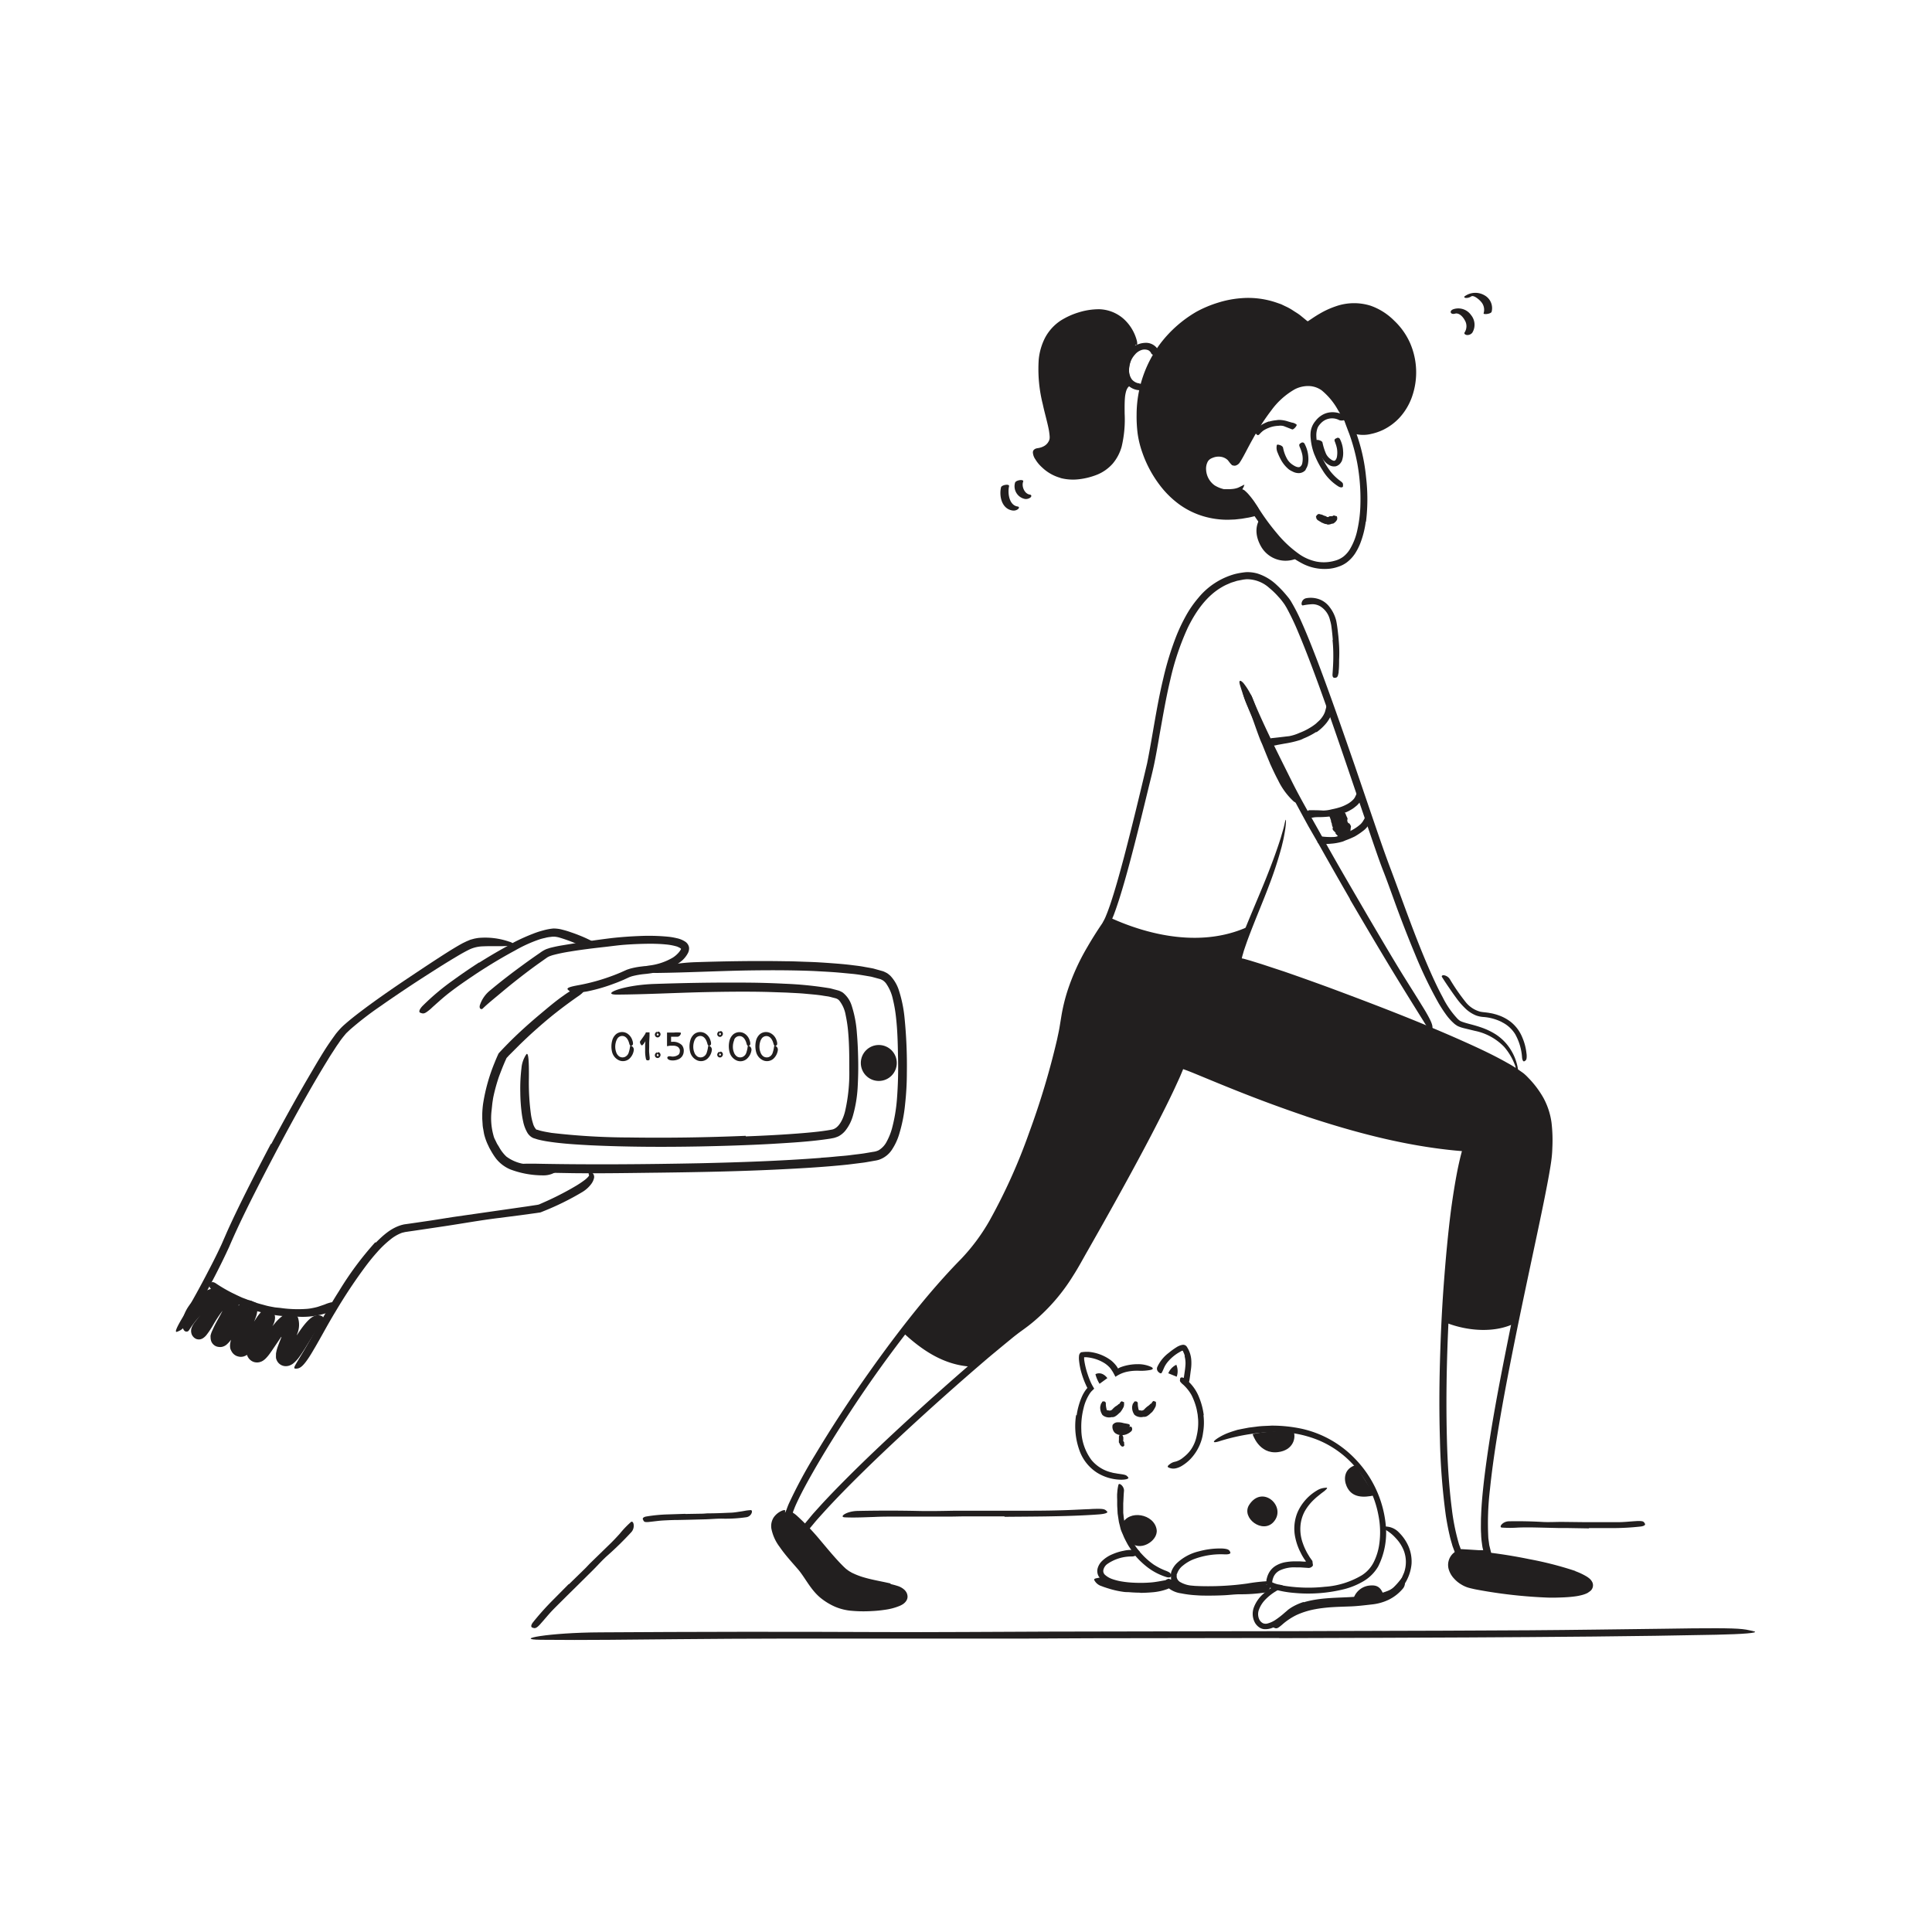 <svg id="Layer_1" data-name="Layer 1" xmlns="http://www.w3.org/2000/svg" width="520" height="520" viewBox="0 0 520 520"><defs><style>.cls-1{fill:#221f1f;}</style></defs><title>Notioly v2</title><g id="_13.Influencer" data-name="13.Influencer"><path class="cls-1" d="M341.78,205.36c-.67-1.57-1.3-3.14-1.93-4.72-.23-.57-.51-1.13-.73-1.71-.77-2-1.48-4.09-2.22-6.14-.32-.91-.69-1.8-1.07-2.69a17.54,17.54,0,0,1-1.29-3.46c-.15-.76,1.88-.47,2.39.83.92,2.32,1.76,4.67,2.47,7.1.43,1.45,1.11,2.87,1.68,4.29q.94,2.37,1.93,4.7c.41,1,.82,1.92,1.27,2.86a43.39,43.39,0,0,0,2.14,4.19,19,19,0,0,0,2.11,2.86c.16.2.34.36.51.55.62.69.72.89.57,1.42,0,.12-.05.25-.09.36a.43.43,0,0,1-.48.26,1.65,1.65,0,0,1-.89-.4A18.84,18.84,0,0,1,344,210c-.82-1.53-1.54-3.1-2.25-4.66Z"/><path class="cls-1" d="M306.89,428.67c-1.08,0-2.15-.06-3.23-.15-.39,0-.78,0-1.18-.06a23.62,23.62,0,0,1-4.11-.91c-.3-.09-.6-.18-.9-.29a7.62,7.62,0,0,1-.91-.33,3.27,3.27,0,0,1-2.05-1.68c-.12-.31.37-.43.87-.52s.94-.25,1.18-.08a15.56,15.56,0,0,0,3.71,1.62,12.49,12.49,0,0,0,2.75.39c1,.09,2.07.14,3.11.17h1.93c1-.06,2-.06,2.92-.21a17.83,17.83,0,0,0,2.19-.5c.16,0,.32-.1.48-.13.6-.12.81,0,1,.45,0,.11.1.22.14.33a.74.74,0,0,1-.53.9,15.06,15.06,0,0,1-4.15.9q-1.62.14-3.24.15Z"/><path class="cls-1" d="M324,427.6q2.2.07,4.44,0c.54,0,1.08-.09,1.63-.11,1.91-.07,3.84-.14,5.76-.28.85-.06,1.7-.18,2.54-.31a15.42,15.42,0,0,1,3.25-.37c.69,0,.06,1.93-1.19,2.11a44,44,0,0,1-6.71.46c-1.36,0-2.75.19-4.14.26s-3,.11-4.57.1c-.94,0-1.88,0-2.83-.08a28.86,28.86,0,0,1-4.3-.53,7,7,0,0,1-3.31-1.36,3.07,3.07,0,0,1-.6-.69,1.78,1.78,0,0,1-.32-1.17.71.71,0,0,1,.44-.54,2,2,0,0,1,.34-.14c.39-.08.68.27.91.64.62,1,2.42,1.44,4.3,1.7a38.66,38.66,0,0,0,4.36.27Z"/><path class="cls-1" d="M356.23,430.92c2-.21,4-.26,6-.32l2.15-.13a24.51,24.51,0,0,0,7.3-1.06,10.05,10.05,0,0,0,2.77-1.56,23.1,23.1,0,0,0,2.74-3c.29-.32.68,0,.86.54a2.36,2.36,0,0,1-.46,2.18,11.76,11.76,0,0,1-3.82,3,13.65,13.65,0,0,1-4.56,1.27c-1.84.21-3.7.44-5.53.52-2,.08-4,.12-5.95.27-1.2.11-2.4.24-3.58.46a21.32,21.32,0,0,0-5.2,1.6,17.67,17.67,0,0,0-3.46,2.24c-.23.2-.45.4-.69.59-.86.71-1.19.87-1.72.65a1.84,1.84,0,0,1-.35-.15c-.35-.21-.19-.76.41-1.42a17.51,17.51,0,0,1,7-4.36,29.41,29.41,0,0,1,6.09-1.36Z"/><path class="cls-1" d="M331.35,133.66a8,8,0,0,1-2,0,5.4,5.4,0,0,1-.7,0,11.76,11.76,0,0,1-2.37-.78c-.33-.16-.67-.27-1-.45a2.65,2.65,0,0,1-1-.9c-.08-.12-.09-.07,0,0a2.67,2.67,0,0,0,.64,0,7.59,7.59,0,0,1,2.49.09,6.7,6.7,0,0,0,1.49.05c.56,0,1.12,0,1.68,0a9.05,9.05,0,0,0,1-.05,6.19,6.19,0,0,0,1.54-.31c.38-.15.72-.34,1.08-.51l.24-.12a4.72,4.72,0,0,1,.51-.24l0,0a1.46,1.46,0,0,0-.13.37,3.32,3.32,0,0,1-.29.6,3.42,3.42,0,0,1-.37.61,4.46,4.46,0,0,1-1,1,5.53,5.53,0,0,1-1.88.75Z"/><path class="cls-1" d="M364.05,116.68c-3.12-7.11-5.5-13.82-11.71-14.1-11.26-.51-19.37,23-20.18,21.46-1.29-2.39-4.24-3.18-7-1.64-3.47,1.95-2.14,12.1,8.74,10,.81-.16,4.77,5.17,4,5.39-21,5.67-29.85-13-30.95-21.49-1.27-9.84,1.32-22.61,13.7-30.88,3.57-2.39,18.32-10.11,31.26,1.68.47.42,13.16-12.15,24.44,1.13C384.45,97.84,380.84,116.62,364.05,116.68Z"/><path class="cls-1" d="M319.88,87.47A29.17,29.17,0,0,0,308.94,103a32.57,32.57,0,0,0-.81,14.42,25.49,25.49,0,0,0,1.35,4.63,27.76,27.76,0,0,0,8,11.42,20,20,0,0,0,9.23,4.23,22,22,0,0,0,5.14.29,24.81,24.81,0,0,0,2.58-.28l1.29-.21.83-.19.17,0c.06,0,.11,0,.09-.1a1.24,1.24,0,0,0-.12-.32l-.09-.15-.25-.39c-.17-.26-.35-.52-.53-.77-.37-.51-.77-1-1.18-1.47a7.24,7.24,0,0,0-.62-.62c-.12-.1-.21-.18-.34-.14l-1.33.16a9,9,0,0,1-1.47,0h-.74l-.74-.12-.74-.12A6.18,6.18,0,0,1,328,133a7.38,7.38,0,0,1-4.53-3.91,6.62,6.62,0,0,1,.11-6l.52-.67c.21-.19.45-.36.69-.54a6.11,6.11,0,0,1,1.41-.62,5.83,5.83,0,0,1,3.1-.15,5.64,5.64,0,0,1,1.59.64,5.93,5.93,0,0,1,.69.52l.16.14.08.08.14.16a2.07,2.07,0,0,1,.17.24c0,.08.11.23.2.12a2.38,2.38,0,0,0,.34-.49l.49-.89.58-1.1c.78-1.47,1.56-2.94,2.39-4.39a52.21,52.21,0,0,1,5.64-8.29,19.81,19.81,0,0,1,5.77-4.85,10.27,10.27,0,0,1,3.75-1.12,8.81,8.81,0,0,1,3.93.59,9.06,9.06,0,0,1,3.24,2.26,18,18,0,0,1,2.26,3.08,56.15,56.15,0,0,1,3.12,6.69c1.14,2.8.54,2.63-.91.46-.73-1.08-1.64-2.68-2.77-4.52a18.36,18.36,0,0,0-4.42-5.37,6.24,6.24,0,0,0-3.53-1.17,7.83,7.83,0,0,0-3.74.89,20.14,20.14,0,0,0-6.27,5.63,60.24,60.24,0,0,0-4.84,7.42c-.74,1.3-1.44,2.63-2.16,4l-.54,1-.34.6c-.16.28-.35.61-.55.9a2,2,0,0,1-1.34,1h-.22a.43.43,0,0,1-.14,0l-.3-.1-.14,0-.18-.19-.36-.38a6.57,6.57,0,0,0-.42-.55l-.2-.27-.11-.09a4.23,4.23,0,0,0-.42-.32,3.63,3.63,0,0,0-1-.43,4.12,4.12,0,0,0-2.25.1c-.19.06-.37.14-.56.22a2,2,0,0,0-.47.27,2,2,0,0,0-.61.68,4.08,4.08,0,0,0-.42,2.23,5.5,5.5,0,0,0,2.31,4.14,8.36,8.36,0,0,0,5,1.2l1.77-.21a1.81,1.81,0,0,1,1.49.56,8.13,8.13,0,0,1,.78.77c.46.52.88,1.05,1.29,1.6.2.27.39.55.58.84l.28.44c.13.22.29.48.41.72a2.53,2.53,0,0,1,.34,1.42.79.79,0,0,1-.1.33,1.11,1.11,0,0,1-.21.22,6,6,0,0,1-.62.33l-1.3.31c-.28.06-.56.13-.85.17-.56.09-1.13.2-1.7.28l-1.73.19-1.74.07a22.78,22.78,0,0,1-6.94-1,21.57,21.57,0,0,1-6.31-3.15,25.21,25.21,0,0,1-5-4.87,31.6,31.6,0,0,1-4.93-9.09,26.18,26.18,0,0,1-1.25-5.06,37,37,0,0,1-.28-5.15,32,32,0,0,1,6.51-19.26A33.09,33.09,0,0,1,322,83.92a31,31,0,0,1,5.85-2.46,27.38,27.38,0,0,1,6.22-1.2,23.42,23.42,0,0,1,9.61,1.23l1.15.4,1.1.53A14.14,14.14,0,0,1,348,83.56c.67.45,1.39.85,2,1.34l1.72,1.41c.09,0,.16.19.27.16a2.61,2.61,0,0,0,.28-.17l.87-.58c.65-.44,1.32-.87,2-1.26a23,23,0,0,1,4.34-2,14.83,14.83,0,0,1,9.47-.16,16.78,16.78,0,0,1,6.29,4,18.71,18.71,0,0,1,4.27,6,19.82,19.82,0,0,1,.52,14.53,16.38,16.38,0,0,1-3.39,5.64,15,15,0,0,1-4.2,3.14,14.36,14.36,0,0,1-3.35,1.17,8.93,8.93,0,0,1-3.85.12,9.75,9.75,0,0,1-1.13-.3c-.38-.19.24-.36,1.61-.59a20.18,20.18,0,0,0,5.93-2,14.58,14.58,0,0,0,7.11-9.43,18.36,18.36,0,0,0-1.22-12.16,17,17,0,0,0-3.72-5,14.92,14.92,0,0,0-5.2-3.33,12.16,12.16,0,0,0-6.05-.53,18.27,18.27,0,0,0-5.94,2.13c-.75.4-1.48.85-2.2,1.33l-1.2.81a3.13,3.13,0,0,1-1.14.54A2,2,0,0,1,351,88.1l-2-1.6a15.23,15.23,0,0,0-1.72-1.16l-.88-.56c-.3-.18-.62-.31-.93-.46a18.73,18.73,0,0,0-1.88-.86,20.78,20.78,0,0,0-8.12-1.4,27.62,27.62,0,0,0-15.62,5.43Z"/><path class="cls-1" d="M367.6,140.41a25.53,25.53,0,0,1-1.5,5.88,15.61,15.61,0,0,1-1.44,2.78,9.6,9.6,0,0,1-2.24,2.35,7.79,7.79,0,0,1-2.15,1.09,10.61,10.61,0,0,1-2.24.54,12.94,12.94,0,0,1-7.75-1.51,24.28,24.28,0,0,1-6.12-4.67,57.21,57.21,0,0,1-4.41-5.09,40.16,40.16,0,0,1-4.59-7.23c-.72-1.63,1.87-.46,3.56,2.21a60.65,60.65,0,0,0,5,6.82,30.28,30.28,0,0,0,6.1,5.66,12.63,12.63,0,0,0,4.55,1.92,10.63,10.63,0,0,0,4.89-.24,6.47,6.47,0,0,0,2.33-1.12,7.48,7.48,0,0,0,1.75-2,16.7,16.7,0,0,0,2-5.2,35.16,35.16,0,0,0,.82-7,53.91,53.91,0,0,0-.82-10.77,51.9,51.9,0,0,0-2.16-8c-.22-.56-.43-1.12-.64-1.68-.8-2.1-1-2.78-.75-3.44a1.92,1.92,0,0,1,.18-.43c.24-.37,1,.35,1.7,1.9a48.89,48.89,0,0,1,4,15.19,50.36,50.36,0,0,1,0,12Z"/><path class="cls-1" d="M302.12,98.27a8.36,8.36,0,0,1,1.41-3.35l.4-.54c.15-.17.3-.34.46-.5a5.94,5.94,0,0,1,4.35-1.6,3.73,3.73,0,0,1,2.07.83A3.07,3.07,0,0,1,312,95.54c0,.28-.5.28-1,.18a1.78,1.78,0,0,1-1.12-.54,1.69,1.69,0,0,0-.83-.92,2.67,2.67,0,0,0-1.59-.12,3.94,3.94,0,0,0-2,1.31,6,6,0,0,0-1.34,2.45,5.48,5.48,0,0,0-.24,1.75,4.26,4.26,0,0,0,.78,2.49,3.26,3.26,0,0,0,1.63,1c.14,0,.28,0,.42.09.5.13.65.25.69.78,0,.12,0,.24,0,.36,0,.39-.31.65-.85.65a4.74,4.74,0,0,1-4.07-3,6.87,6.87,0,0,1-.4-3.8Z"/><path class="cls-1" d="M305.64,92.94c-.51-2.94-3.88-10.71-13.13-8.75-21.51,4.55-7.55,29.76-9,34.39a4.88,4.88,0,0,1-4.35,3.13c-.57,0,2.86,7.11,11.2,6.08,17.44-2.17,7.55-21.56,13.15-24.88C303.51,102.91,301.2,98.84,305.64,92.94Z"/><path class="cls-1" d="M285.44,128.63a11.68,11.68,0,0,1-4.83-2.7,13,13,0,0,1-1-1c-.15-.18-.3-.36-.44-.55a6.69,6.69,0,0,1-.48-.72,3.61,3.61,0,0,1-.69-1.93,1.23,1.23,0,0,1,.1-.42c.07-.16.14-.18.21-.27a1.47,1.47,0,0,1,.34-.24,2.74,2.74,0,0,1,.53-.16l.5-.08.41-.11a3.21,3.21,0,0,0,.45-.16,3.93,3.93,0,0,0,.73-.39,3.1,3.1,0,0,0,1-1.15,2.13,2.13,0,0,0,.23-.67,3.66,3.66,0,0,0,0-.82,15.76,15.76,0,0,0-.28-1.93c-.44-2.14-1.08-4.3-1.55-6.51a38.66,38.66,0,0,1-1.1-12,16.24,16.24,0,0,1,1.72-5.93,12.7,12.7,0,0,1,4.17-4.59,19.81,19.81,0,0,1,5-2.26,18.26,18.26,0,0,1,5.38-.81,10.35,10.35,0,0,1,6.57,2.58,12,12,0,0,1,3.6,6c.29,1.49-.25,1.28-1,.3a47,47,0,0,0-3.49-4.31,8.32,8.32,0,0,0-5.21-2.57,15.21,15.21,0,0,0-6.17.88,13.82,13.82,0,0,0-5.39,3.14,11.71,11.71,0,0,0-3,5.44,18,18,0,0,0-.52,3.92,31.27,31.27,0,0,0,.22,4.08,73.88,73.88,0,0,0,1.64,8.2,49,49,0,0,1,1.26,6.23,6.57,6.57,0,0,1,0,.89,3.56,3.56,0,0,1-.2,1,4.92,4.92,0,0,1-.94,1.59,5.54,5.54,0,0,1-1.44,1.12,5.87,5.87,0,0,1-.81.36l-.2.08-.11,0-.17,0-.32.05c-.07,0-.08.06-.06.1a.66.66,0,0,0,0,.15,1.92,1.92,0,0,0,.14.29,4,4,0,0,0,.26.39,10.19,10.19,0,0,0,2,2,10,10,0,0,0,4.9,2,14.68,14.68,0,0,0,5.41-.51,11.69,11.69,0,0,0,3.71-1.69,8.78,8.78,0,0,0,2.65-3,17.9,17.9,0,0,0,1.65-8.11c0-1.83-.05-3.65,0-5.5a16.19,16.19,0,0,1,.26-2.83,7.33,7.33,0,0,1,.45-1.45,6.89,6.89,0,0,1,.39-.7,2.78,2.78,0,0,1,.27-.33l.16-.18.17-.15a1.33,1.33,0,0,1-.09-.21.49.49,0,0,1-.06-.14l-.08-.29c-.05-.19-.1-.41-.14-.61a9.07,9.07,0,0,1,0-3.16,9.64,9.64,0,0,1,1.51-3.79,3.14,3.14,0,0,1,1.36-1.23,3.26,3.26,0,0,1,.57-.22c.26,0,.24.31,0,.91s-.67,1.5-1.11,2.64a9.6,9.6,0,0,0-.59,2.76,7.16,7.16,0,0,0,.05,1.39,5.28,5.28,0,0,0,.13.67,2.9,2.9,0,0,0,.09.34c0,.07,0,.09.07.2l.14.36c-.05.26-.11.54-.16.81s-.17.54-.25.81l-.2.16s-.12.12-.1.11l0,0-.1.12a2.32,2.32,0,0,0-.19.31,3.27,3.27,0,0,0-.29.73,9.09,9.09,0,0,0-.31,1.82c-.1,1.31-.08,2.71-.07,4.13a31.71,31.71,0,0,1-.8,8.88,12.11,12.11,0,0,1-2.38,4.56,11.23,11.23,0,0,1-4.21,3,19.06,19.06,0,0,1-4.83,1.23,13.44,13.44,0,0,1-5.08-.33Z"/><path class="cls-1" d="M363.36,242q-4.11-7.12-8.14-14.29l-3-5.21q-5.1-9.27-9.87-18.72c-1.39-2.8-2.83-5.6-4.17-8.41a63.63,63.63,0,0,1-4.49-11.19c-.31-1.22.21-1.17,1-.31a18.38,18.38,0,0,1,2.64,4.58c3.09,7.42,6.79,14.65,10.44,22,2.19,4.38,4.75,8.78,7.2,13.16q4,7.2,8.18,14.38l5.12,8.8c2.61,4.43,5.22,8.89,7.86,13.25,2.06,3.4,4.17,6.67,6.22,10,.45.74.91,1.46,1.35,2.21,1.63,2.8,2,3.85,1.81,4.7a1.61,1.61,0,0,1-.18.54c-.16.15-.38,0-.69-.41a25,25,0,0,1-1.48-2.2c-3.69-5.91-7.6-12.2-11.4-18.57-2.84-4.73-5.64-9.51-8.44-14.28Z"/><path class="cls-1" d="M416.69,310.17c-.23,5.18-4.54,24.65-8.68,45.83-5.49,2.89-12.92,2.28-18.62.08.93-19.45,3-38.07,5.87-47.29-35.42-2.21-77.06-23.49-77.53-22.29-5.82,14.62-25,47.85-28.05,53.34a50.49,50.49,0,0,1-15.37,17.52c-1.81,1.28-6.55,5.2-12.65,10.49-7.38-.35-13.31-4.22-18.87-9.43a233.57,233.57,0,0,1,17.13-19.63c12.92-13,25.11-51.9,26.4-64.27,1.57-14.94,11.68-26.9,12-27.74,5.91,2.76,22.68,9.58,37.78,2.56a61.25,61.25,0,0,0-2.9,9.4c4.5.38,69,23.85,76.91,31.84C416.78,297.26,417,302.57,416.69,310.17Z"/><path class="cls-1" d="M404.17,275.06a13.29,13.29,0,0,0-4.82-1.33,7.33,7.33,0,0,1-2.07-.42,9,9,0,0,1-3-2,19.76,19.76,0,0,1-2.29-2.66c-.61-.83-1.21-1.67-1.77-2.51-.74-1.05-1.48-2.18-2.1-3.16-.17-.26,0-.54.53-.49a2.35,2.35,0,0,1,1.58,1.06,54.17,54.17,0,0,0,4.41,6.35,7.53,7.53,0,0,0,3.75,2.39c.72.16,1.71.19,2.61.37a10.15,10.15,0,0,1,1.35.3c.46.11.89.28,1.33.43a11.61,11.61,0,0,1,3,1.7,10.22,10.22,0,0,1,3.05,4.14,14.46,14.46,0,0,1,1.06,3.79l.11.86c.05,1.08-.07,1.43-.42,1.64a1.57,1.57,0,0,1-.25.14c-.27.08-.5-.35-.57-1.09a14.76,14.76,0,0,0-1.87-6.26,8.76,8.76,0,0,0-3.58-3.21Z"/><path class="cls-1" d="M358.73,172.28c-.1-1.33-.24-2.66-.43-4a10.93,10.93,0,0,0-.32-1.34,5.88,5.88,0,0,0-2.64-3.75,4.25,4.25,0,0,0-2-.57,15.68,15.68,0,0,0-2.69.33c-.29,0-.41-.36-.28-.82a1.55,1.55,0,0,1,1.19-1.12,6.76,6.76,0,0,1,3.5.28,6.08,6.08,0,0,1,2.8,2.1,9.67,9.67,0,0,1,1.78,3.66c.3,1.45.42,2.76.58,4.16.08.85.15,1.7.2,2.55.07,1.29.07,2.6,0,3.89,0,1,0,2-.12,3,0,.23,0,.45-.08.67-.14.82-.36,1.05-.8,1.1a1.67,1.67,0,0,1-.31,0c-.34,0-.51-.41-.46-1,.12-1.67.23-3.4.21-5.18,0-1.32-.07-2.66-.21-4Z"/><path class="cls-1" d="M351.46,300.43c-5.87-2-11.68-4.12-17.43-6.4-2.87-1.13-5.74-2.3-8.59-3.48l-4.27-1.76c-.71-.28-1.42-.57-2.12-.82l-.56-.2a.08.08,0,0,0-.07,0l0,.06-.6,1.43c-.25.61-.53,1.21-.81,1.82-.55,1.2-1.1,2.41-1.68,3.6-1.14,2.39-2.33,4.74-3.53,7.09-2.4,4.71-4.88,9.35-7.41,14s-5.08,9.24-7.66,13.83l-3.89,6.87c-1.32,2.28-2.53,4.6-4,6.88a51.2,51.2,0,0,1-10.45,12.19c-1,.86-2.09,1.69-3.18,2.47s-2.06,1.53-3.08,2.37c-2,1.64-4.05,3.33-6.05,5q-12,10.25-23.56,21c-3.63,3.38-7.23,6.79-10.76,10.27s-7,7-10.31,10.66c-.83.92-1.67,1.83-2.44,2.78l-1.4,1.68-.53.63-.26.32-.13.16s0,.06-.07.06l-.08-.06-1.23-1.08-3-2.61-.57-.5-.28-.28c0-.05-.11-.09-.13-.14l0-.2.11-.8a1.51,1.51,0,0,1,.09-.38l.07-.28c.21-.66.44-1.25.69-1.84a129.66,129.66,0,0,1,7.11-13.22q6.78-11.29,14.38-22c5.06-7.16,10.35-14.17,16-20.89,2.84-3.35,5.77-6.63,8.86-9.77a52.71,52.71,0,0,0,7.68-10.33,154.31,154.31,0,0,0,10.7-23.77,211.54,211.54,0,0,0,7.49-25c.22-1.07.47-2.13.65-3.19l.53-3.23a48.13,48.13,0,0,1,1.56-6.48,59.47,59.47,0,0,1,5.46-12.08c1.1-1.91,2.28-3.78,3.5-5.61l.46-.68c.14-.23.24-.45.37-.67a10.79,10.79,0,0,0,.66-1.41c.42-1,.77-2,1.12-3,1.38-4.12,2.53-8.34,3.66-12.56,2.21-8.43,4.28-17,6.27-25.44,1.52-7.57,2.53-15.32,4.37-22.92a81,81,0,0,1,3.45-11.24,46.55,46.55,0,0,1,2.52-5.35,28.64,28.64,0,0,1,3.36-4.91,19.39,19.39,0,0,1,9.91-6.51,20.64,20.64,0,0,1,3-.51,9.8,9.8,0,0,1,3.1.37,13.41,13.41,0,0,1,5.2,3.11,27.93,27.93,0,0,1,2.08,2.14c.32.37.64.75.95,1.13s.63.83.87,1.26a49,49,0,0,1,2.68,5.25c1.59,3.55,3,7.15,4.38,10.75,3.52,9.28,6.75,18.65,10,28l4.8,14.08c1.61,4.68,3.19,9.39,4.95,14,3.5,9.32,6.71,18.68,10.72,27.7,1,2.25,2.05,4.49,3.22,6.64a23.9,23.9,0,0,0,4.07,5.86,6.64,6.64,0,0,0,.62.49,5.54,5.54,0,0,0,.73.3c.54.19,1.13.35,1.72.51,1.2.31,2.42.65,3.62,1.09a18.46,18.46,0,0,1,3.46,1.69,13.3,13.3,0,0,1,2.93,2.57,14,14,0,0,1,3,6.24c.24,1.44.29,2.07.18,2a11.15,11.15,0,0,1-.79-2.23,16.25,16.25,0,0,0-3-5.18,15.13,15.13,0,0,0-7.86-4.31l-2.72-.66c-.24-.05-.48-.12-.73-.19a5.58,5.58,0,0,1-.78-.27,3,3,0,0,1-.79-.41,4.19,4.19,0,0,1-.69-.53,14.45,14.45,0,0,1-2.2-2.5c-.66-.9-1.25-1.85-1.84-2.83a116,116,0,0,1-6.36-13.2c-2-4.8-4-9.94-5.92-15.3-.87-2.38-1.71-4.75-2.63-7.09s-1.75-4.78-2.58-7.17l-4.9-14.36c-3.25-9.57-6.49-19.14-9.94-28.63-1.73-4.73-3.51-9.46-5.46-14.08a66.65,66.65,0,0,0-3.19-6.7l-.46-.76c-.16-.25-.32-.45-.48-.68-.35-.47-.77-1-1.16-1.4a21.5,21.5,0,0,0-2.57-2.49,9,9,0,0,0-6.1-2.31l-.82.09-.86.17-.87.17-.84.27c-.28.09-.56.16-.84.27l-.8.35a11.53,11.53,0,0,0-1.57.79c-4.11,2.36-7,6.48-9.17,10.88A70.43,70.43,0,0,0,315,182.9c-1.17,4.88-2,9.85-2.9,14.84-.43,2.5-.86,5-1.37,7.52s-1.18,5-1.76,7.44c-1.2,4.93-2.4,9.87-3.67,14.79s-2.58,9.85-4.13,14.73c-.4,1.22-.8,2.44-1.26,3.66-.21.61-.5,1.22-.75,1.83a16.16,16.16,0,0,1-1,1.83c-1.41,2.09-2.77,4.21-4,6.39a55.47,55.47,0,0,0-5.82,13.76c-.66,2.42-1,4.83-1.42,7.43s-1.08,5-1.72,7.51a220.27,220.27,0,0,1-12.29,34.92,89.76,89.76,0,0,1-9.33,16.32,17.78,17.78,0,0,1-1.52,1.85l-1.59,1.79c-1.08,1.11-2.17,2.22-3.22,3.36q-3.17,3.4-6.17,7A328.8,328.8,0,0,0,228.83,380c-3.43,5.23-6.75,10.53-9.85,15.93-1.54,2.71-3.06,5.43-4.37,8.22-.33.69-.64,1.39-.9,2.09a7.72,7.72,0,0,0-.35,1,.51.51,0,0,0,0,.2.14.14,0,0,0,0,.09l.07.06,2.92,2.56s.11.14.15.08l.14-.16.57-.69c.56-.65,1.09-1.33,1.67-2,1.15-1.26,2.28-2.55,3.45-3.78,2.34-2.49,4.74-4.91,7.15-7.31,4.85-4.79,9.81-9.45,14.81-14.05s10.08-9.15,15.21-13.61q3.85-3.36,7.75-6.65c1.32-1.08,2.61-2.19,3.95-3.25s2.76-2.12,4.08-3.09c11.08-7.94,16.15-21.24,23.1-32.8Q303.28,314,308,305q2.35-4.51,4.62-9.07c.72-1.53,1.49-3,2.18-4.58l1.05-2.31,1.09-2.6.28-.4.07-.1,0-.05,0,0h0c.06.11,0,0,0,.05h0a.45.45,0,0,1,.21-.12,2.31,2.31,0,0,1,1,.11l.55.18.39.14.75.28,1.48.59,2.93,1.2,5.86,2.4c3.9,1.58,7.83,3.12,11.78,4.59,7.89,2.92,15.9,5.58,24,7.76a159.37,159.37,0,0,0,24.74,4.77l1.56.15,1.88.15,1.15.08.29,0c.06,0,0,.17,0,.25l-.16.57-.56,2c-.5,2-1,4.07-1.33,6.14-.76,4.13-1.34,8.29-1.84,12.47-1.47,12.67-2.23,25.44-2.54,38.21-.15,6.39-.16,12.78,0,19.17s.53,12.76,1.33,19.07a57.89,57.89,0,0,0,1.86,9.29c.09.38.26.73.38,1.1l.12.33s0,.12.08.13h.17l2.17.13,2.39.15.81,0,.34,0s.15,0,.13,0l-.05-.17-.16-.67c0-.07-.05-.36-.08-.54l-.08-.61a19.9,19.9,0,0,1-.2-2.43c-.06-.81-.06-1.61-.05-2.42s0-1.61.05-2.41c.11-3.21.43-6.4.79-9.57,1.52-12.7,3.94-25.21,6.43-37.65,1.94-9.67,4-19.27,6-28.84,1-4.78,2-9.56,2.9-14.34.43-2.39.89-4.8,1.08-7.15a46.59,46.59,0,0,0-.06-7.19,17.78,17.78,0,0,0-2-6.69,24.57,24.57,0,0,0-4.34-5.58,31.85,31.85,0,0,0-5.93-3.86c-2.12-1.15-4.3-2.21-6.49-3.24-8.79-4.1-17.8-7.75-26.87-11.29-8-3.1-15.87-6-24-8.87-2.48-.87-4.83-1.68-7-2.4-1.1-.35-2.16-.7-3.19-1l-1.5-.44-.42-.1-.63-.15-1.26-.22q.16-.78.33-1.53l.16-.76c.06-.25.1-.34.15-.52.19-.63.35-1.27.57-1.85.4-1.2.82-2.32,1.23-3.39.84-2.14,1.65-4.08,2.39-5.86,1.49-3.56,2.74-6.5,3.74-9,2-5,3.13-8.26,4-11,.22-.75.47-1.62.7-2.42s.35-1.53.48-2c.21-.75.27-.5.18.67a21.53,21.53,0,0,1-.32,2.43c-.09.51-.19,1.08-.32,1.69s-.3,1.28-.47,2a104.78,104.78,0,0,1-3.48,10.64c-1.57,4.22-3.66,9-5.7,14.49-.36,1-.67,1.91-1,2.89-.14.49-.28,1-.43,1.48-.06.26-.09.42-.13.62l.22,0,.49.12,1.55.44,3.07.95c2,.66,4.05,1.34,6.07,2q6,2.08,12.09,4.31c8.06,3,16.12,6.05,24.16,9.34,4,1.65,8,3.34,12,5.13s8,3.64,11.84,5.82c1,.54,1.93,1.13,2.88,1.75.47.35.95.66,1.41,1a12.83,12.83,0,0,1,1.3,1.22,25.92,25.92,0,0,1,4.14,5.5,19.44,19.44,0,0,1,2.15,6.65,41,41,0,0,1,.21,6.8,30.33,30.33,0,0,1-.28,3.41c-.15,1.13-.34,2.22-.53,3.32-.38,2.19-.81,4.36-1.24,6.54-.87,4.35-1.79,8.68-2.71,13-1.84,8.68-3.7,17.37-5.45,26.09s-3.43,17.49-4.82,26.28c-.69,4.4-1.31,8.81-1.76,13.23a76.46,76.46,0,0,0-.43,13.15l.16,1.2.08.62.3,1.22.3,1.23.15.61,0,.16c0,.05-.08,0-.12,0l-.32,0-2.57-.15-5.67-.33-.64,0-.32,0c-.07,0-.09,0-.1-.09l-.06-.15-.45-1.2-.26-.7a5.31,5.31,0,0,1-.21-.64c-.24-.86-.52-1.72-.69-2.57-.41-1.72-.72-3.44-1-5.16a179.62,179.62,0,0,1-1.61-20.67c-.21-6.89-.19-13.77,0-20.66s.49-13.77,1-20.64,1.12-13.75,2-20.6c.47-3.42,1-6.84,1.66-10.25.34-1.7.72-3.41,1.17-5.1l.09-.34s0,0-.06,0l-1.71-.15c-13.85-1.34-27.29-4.93-40.37-9.27Z"/><path class="cls-1" d="M392.41,417.89c-4,3-.69,7.55,2.85,8.73,4.57,1.52,28.1,4.06,32,.91C432.43,423.32,395.12,418,392.41,417.89Z"/><path class="cls-1" d="M424,422.88a17.48,17.48,0,0,1,3,1.41,6.31,6.31,0,0,1,.81.58,3.06,3.06,0,0,1,.82,1.11,2,2,0,0,1-.8,2.39l-.54.38-.44.2a8,8,0,0,1-.86.3,14.83,14.83,0,0,1-1.65.36c-1.09.17-2.16.25-3.22.31-1.56.07-3.1.12-4.64.07a131.28,131.28,0,0,1-16.09-1.63c-1.18-.2-2.37-.4-3.56-.64-.59-.14-1.18-.26-1.8-.45a8.47,8.47,0,0,1-1.75-.82,8.21,8.21,0,0,1-1.91-1.57,6.15,6.15,0,0,1-1.34-2.18,4.25,4.25,0,0,1,1.38-4.86c.86-.66,1-.11.71.73a10.09,10.09,0,0,0-.35,1.48,5,5,0,0,0,.1,1.62,5.24,5.24,0,0,0,2.13,2.9,7.3,7.3,0,0,0,1.71.88c.64.2,1.38.38,2.12.53,3,.61,6,1.07,9.09,1.51a86.78,86.78,0,0,0,11.32.68,35.37,35.37,0,0,0,6.12-.41,8.55,8.55,0,0,0,1.41-.35,5.17,5.17,0,0,0,.63-.25,1.55,1.55,0,0,0,.3-.21.4.4,0,0,0,0-.6,3.79,3.79,0,0,0-1-.68,35.53,35.53,0,0,0-7.14-2.53c-3.76-1-7.6-1.83-11.42-2.5-3-.51-5.9-.86-8.86-1.21l-1.94-.22c-2.43-.3-3.17-.49-3.65-1-.1-.13-.25-.25-.32-.36-.24-.41.86-.67,2.66-.55a134.1,134.1,0,0,1,16.53,2.34A94,94,0,0,1,424,422.83Z"/><path class="cls-1" d="M211.51,406.91c-8.46,3.4,2.62,13.14,4.84,16.29,3.05,4.33,4.07,6.41,9.11,8.55,4.87,2.08,20.86.67,17.21-3.08C241,427,231.14,427,227,423.37S215.12,408.46,211.51,406.91Z"/><path class="cls-1" d="M239.72,426.35c.59.14,1.18.29,1.8.49a4.73,4.73,0,0,1,2,1.15,3.56,3.56,0,0,1,.42.56,2.41,2.41,0,0,1,.28.76,2,2,0,0,1-.29,1.54,2.63,2.63,0,0,1-.49.58,3,3,0,0,1-.51.39,5.73,5.73,0,0,1-1,.49,15.69,15.69,0,0,1-3.66.95,33.94,33.94,0,0,1-3.61.36,35.93,35.93,0,0,1-5.29-.06,14.44,14.44,0,0,1-4.69-1.14,17.19,17.19,0,0,1-4-2.49c-2.49-2.14-3.84-5-5.65-7.26-1.7-2-3.6-4-5.16-6.28a11.89,11.89,0,0,1-2.25-4.95,4.36,4.36,0,0,1,.6-3,5.2,5.2,0,0,1,2.27-1.84c1.09-.44,1.06.11.48.89a12.36,12.36,0,0,0-.94,1.46,3.58,3.58,0,0,0-.4,1.77,8.44,8.44,0,0,0,1.61,4.13,40.5,40.5,0,0,0,3.06,4l1.69,2c.29.34.58.69.86,1.06.14.18.29.39.43.59l.37.55c1,1.47,1.88,3,2.93,4.23a12.47,12.47,0,0,0,4.88,3.46,16.94,16.94,0,0,0,6,1,35.57,35.57,0,0,0,6.92-.43c2.07-.33,5.24-1.34,3.53-2.37a7.13,7.13,0,0,0-1.81-.69c-.68-.18-1.39-.33-2.1-.48-1.42-.3-2.87-.59-4.3-.94a20.56,20.56,0,0,1-6.34-2.5,31.59,31.59,0,0,1-4.75-4.79c-2.23-2.59-4.41-5.14-6.67-7.59-.5-.54-1-1.05-1.52-1.57-1.91-2-2.49-2.43-2.72-3.13a4.44,4.44,0,0,1-.19-.49c0-.24.22-.31.79-.15a6.76,6.76,0,0,1,2.11,1.28,64.94,64.94,0,0,1,6.47,6.79c2,2.37,4.05,4.88,6.2,7l.6.56.6.45a4.88,4.88,0,0,0,.66.41,4.24,4.24,0,0,0,.7.37,19.17,19.17,0,0,0,3.14,1.16c2.2.63,4.51,1,6.88,1.55Z"/><path class="cls-1" d="M354.26,197a19.7,19.7,0,0,1-3.11,1.64c-.4.15-.76.38-1.16.51a27.09,27.09,0,0,1-4.3,1l-1.91.35a6.33,6.33,0,0,1-2.49.17c-.51-.11.13-1.92,1-2,1.53-.15,3.08-.35,4.68-.53a12.06,12.06,0,0,0,2.77-.88,16.57,16.57,0,0,0,2.87-1.4,13.63,13.63,0,0,0,1.61-1.12c.35-.35.74-.67,1.06-1a7.7,7.7,0,0,0,.88-1.18,5.54,5.54,0,0,0,.47-1l.29-1.07A2.53,2.53,0,0,0,357,190c.12-.58.29-.73.81-.78.12,0,.24,0,.36,0,.39,0,.64.32.63.86a7,7,0,0,1-.5,2.36,9.71,9.71,0,0,1-1.28,2.14,13.21,13.21,0,0,1-2.68,2.5Z"/><path class="cls-1" d="M362.2,218.65a17,17,0,0,1-2.71.79,8.74,8.74,0,0,1-1,.24,24.61,24.61,0,0,1-3.52.25c-.52,0-1,0-1.54.11a4.33,4.33,0,0,1-2-.1c-.21-.08-.1-.56.11-1s.51-.87.86-.87c1.21,0,2.46,0,3.74.09a9.46,9.46,0,0,0,2.3-.33,19.06,19.06,0,0,0,2.47-.64,10.52,10.52,0,0,0,1.42-.62,6.53,6.53,0,0,0,1.88-1.35,2.9,2.9,0,0,0,.51-.71l.37-.78c.05-.11.05-.24.1-.36.16-.42.33-.5.85-.43l.35,0a.66.66,0,0,1,.52.83,5.5,5.5,0,0,1-2.14,3.37,6.82,6.82,0,0,1-1.24.85,9.45,9.45,0,0,1-1.31.66Z"/><path class="cls-1" d="M364.63,225.14a23.33,23.33,0,0,1-2.35,1c-.3.11-.57.26-.87.36a14.56,14.56,0,0,1-3.29.59c-.49.06-1,.05-1.5.1l-1,0a2.49,2.49,0,0,1-.94-.38c-.19-.12,0-.55.35-.95s.66-.77.89-.7a19.06,19.06,0,0,0,3.1.11,3,3,0,0,0,1-.2l1-.36c.37-.13.74-.27,1.1-.43a11.4,11.4,0,0,0,1.07-.49,14.52,14.52,0,0,0,1.29-.7,11.58,11.58,0,0,0,1.77-1.31,6.29,6.29,0,0,0,.53-.65c.14-.24.29-.47.41-.69s.08-.21.13-.3c.2-.34.28-.35.81-.27l.35,0a.64.64,0,0,1,.51.86,6,6,0,0,1-2.16,2.94,19.27,19.27,0,0,1-2.18,1.46Z"/><path class="cls-1" d="M304,384.17c.6.28-1.35,1.49-2.26,1.53a1.7,1.7,0,0,1-1.85-1.85S300.37,382.46,304,384.17Z"/><path class="cls-1" d="M300.78,384.19c-.09,0-.16.06,0,.42.05.1.14.15.22.23a1.16,1.16,0,0,0,.6.28,1.56,1.56,0,0,0,.8-.09,2.32,2.32,0,0,0,.73-.38,2.35,2.35,0,0,0,.36-.33l.11-.1.12,0c.07,0,.08.05.14.05h.07s.05,0,0,0-.08.18,0,0a.44.44,0,0,1,.32-.3c.09,0,.22,0,.33.16a.83.83,0,0,1,.14.45.87.87,0,0,1-.05.35.56.56,0,0,1-.13.24,3.77,3.77,0,0,1-1.21.81,3.33,3.33,0,0,1-1.44.29,2.81,2.81,0,0,1-1.82-.62,2.13,2.13,0,0,1-.56-.94,2.26,2.26,0,0,1-.05-1.18,1.61,1.61,0,0,1,1.22-.71,4.86,4.86,0,0,1,1.65.19c.39.09.79.14,1.19.23l.26.06c.3.12.36.24.27.59a2.1,2.1,0,0,1-.06.24.55.55,0,0,1-.54.4c-.68-.05-1.31-.25-1.89-.34a3.17,3.17,0,0,0-.58-.06h-.14Z"/><path class="cls-1" d="M336.2,405.06c3.6-5.63,10.23.49,6.58,4.58C339.85,412.93,334,408.58,336.2,405.06Z"/><path class="cls-1" d="M302,410.27c1.75-4.08,8.72-2.84,9.32,1.49.41,3.05-4.78,6.19-7.26,3.08Z"/><path class="cls-1" d="M337.14,386s1.68,5.48,6.84,4.84c4.07-.5,5-3.84,4.1-5.84C348.08,385,340.4,385.17,337.14,386Z"/><path class="cls-1" d="M372.3,429.05c-.83-2.17-2.05-2.54-4.05-2.25a5.07,5.07,0,0,0-4.05,3.79Z"/><path class="cls-1" d="M370,402.46c-2.93.65-6.16.77-7.56-2.45-.87-2-.63-4.74,2.41-5.67Z"/><path class="cls-1" d="M358.32,218.57c-.25-.15.18-.35,1-.45a8,8,0,0,1,1.22,0l.61.1a6.49,6.49,0,0,1,.74.49.73.73,0,0,1,.32.44c.11.35.3.71.46,1.08a.47.47,0,0,1,0,.29,1,1,0,0,0,.2.95c0,.05,0,.11.18.1s.6.77.57.92a7.77,7.77,0,0,0-.13,1c0,.05.06.07,0,.17-.26.24-.17.29-.15.39a.85.85,0,0,1,0,.42,1.59,1.59,0,0,1-.26.37,2.57,2.57,0,0,1-.62.36,2,2,0,0,0-.54.31l-.19.11a4,4,0,0,1-1.32-.25s-.21-.22-.42-.45-.44-.47-.5-.51,0-.14,0-.22-.69-.72-.69-.77-.26-.3-.06-.6c0-.06,0-.09,0-.12a2.43,2.43,0,0,1-.28-1,3.26,3.26,0,0,0-.2-.48s0-.08,0-.11,0-.1,0-.14a8.63,8.63,0,0,0-.43-1.23c-.07-.09.19-.69.12-.81S358.42,218.63,358.32,218.57Z"/><path class="cls-1" d="M323.92,380.9a16.57,16.57,0,0,1-.13,4.82,11.18,11.18,0,0,1-.36,1.72,12.81,12.81,0,0,1-3.1,5.34,11.41,11.41,0,0,1-2.17,1.72,5.53,5.53,0,0,1-1.73.71,3,3,0,0,1-1.95-.25c-.38-.2-.1-.53.3-.82a3.34,3.34,0,0,1,1.21-.65,5.39,5.39,0,0,0,2.46-1.19,11,11,0,0,0,1.14-1,9.34,9.34,0,0,0,1-1.21,10,10,0,0,0,1.5-3.62,15.66,15.66,0,0,0,.39-4.38l-.13-1.36-.25-1.35a17,17,0,0,0-1.42-3.92,11.21,11.21,0,0,0-1.91-2.48,4.15,4.15,0,0,0-.5-.45,4.8,4.8,0,0,1-.59-.63.76.76,0,0,1-.07-.58,1.53,1.53,0,0,1,.05-.32c.09-.34.56-.35,1.22,0a11.6,11.6,0,0,1,3.88,5.16,18.69,18.69,0,0,1,1.23,4.71Z"/><path class="cls-1" d="M318.9,365a4.56,4.56,0,0,0-.26-.79l-.25-.56c0-.1-.11-.12-.19-.1s-.17.06-.31.13l-.43.25a11.53,11.53,0,0,0-2.91,2.34,7.31,7.31,0,0,0-1,1.38c-.34.63-.54,1.3-.92,1.9-.12.19-.51.05-.83-.27a1.21,1.21,0,0,1-.34-1.29,9.81,9.81,0,0,1,3.09-3.85A19,19,0,0,1,317,362.4l.49-.22a3,3,0,0,1,.72-.2,1.16,1.16,0,0,1,1.24.52,8.06,8.06,0,0,1,.7,1.36,7.74,7.74,0,0,1,.47,2,12.3,12.3,0,0,1-.12,3c-.11.76-.18,1.52-.31,2.26a3.85,3.85,0,0,1-.08.49c-.14.6-.3.76-.75.76h-.3c-.33,0-.52-.35-.49-.8.08-1.34.39-2.63.47-3.89a7.25,7.25,0,0,0-.21-2.68Z"/><path class="cls-1" d="M289.78,380.93a19.62,19.62,0,0,1,1.35-4.87,9.91,9.91,0,0,1,1.35-2.28c.29-.33.23,0-.23-1.08a23.72,23.72,0,0,1-1.24-3.42,19.1,19.1,0,0,1-.59-3.17,5.46,5.46,0,0,1,0-1.14,1.27,1.27,0,0,1,.55-1,11.22,11.22,0,0,1,1.18-.12l.47,0,.4,0a11.9,11.9,0,0,1,6,2.29,8.14,8.14,0,0,1,1.25,1.24,3.24,3.24,0,0,1,.27.35l.18.27c.08.11.13.23.2.34a3.87,3.87,0,0,1,.56-.3c.38-.15.75-.27,1.13-.38a13.52,13.52,0,0,1,3.63-.49,8.33,8.33,0,0,1,3.64.76c.73.41.35.69-.33.81a13.39,13.39,0,0,1-3,.2,13.2,13.2,0,0,0-2.81.19,8.58,8.58,0,0,0-3.51,1.44c-.32-.58-.64-1.26-1-1.75a5.68,5.68,0,0,0-.51-.7,7.38,7.38,0,0,0-1.33-1.15,10.65,10.65,0,0,0-3.44-1.43c-.33-.07-.67-.14-1-.18l-.51-.06-.36,0c-.1,0-.27-.05-.28.1a.47.47,0,0,0,0,.17v.09l0,.25a21.16,21.16,0,0,0,1,4.13,22.71,22.71,0,0,0,.85,2.17l.13.26.16.32.49.85.07.11s-.05.06-.07.09l-.18.17-.36.35a2.36,2.36,0,0,0-.29.32l-.17.21a12.32,12.32,0,0,0-1.8,4.19,20.23,20.23,0,0,0-.59,5.75,13.89,13.89,0,0,0,2.73,8.13,10,10,0,0,0,5.49,3.37c.45.15.93.17,1.4.28,1.79.26,2.37.3,2.76.76a1.74,1.74,0,0,1,.26.3c.19.32-.59.62-2.05.59a12.59,12.59,0,0,1-6.4-1.91,11.81,11.81,0,0,1-4.47-5.38,19.24,19.24,0,0,1-1.13-10.1Z"/><path class="cls-1" d="M356.8,427.07a22.51,22.51,0,0,0,9.75-3.09,8.92,8.92,0,0,0,3.24-3.63,15.67,15.67,0,0,0,1.46-4.88,23.09,23.09,0,0,0-.23-7.55,27.73,27.73,0,0,0-5.49-12.16,26.55,26.55,0,0,0-10.64-8.12,30.45,30.45,0,0,0-11.77-2.24A54.5,54.5,0,0,0,327.91,388c-1.56.43-1.5,0-.3-.82a15.57,15.57,0,0,1,2.59-1.37c.56-.22,1.18-.44,1.84-.65l1-.31,1.11-.23,2-.38,2-.25c1.35-.2,2.73-.19,4.1-.28a38.46,38.46,0,0,1,8.2.86,28.42,28.42,0,0,1,14.26,8.06A29.67,29.67,0,0,1,373,410.7a20.3,20.3,0,0,1-2.06,10.91,11.07,11.07,0,0,1-4,4,20,20,0,0,1-5.17,2.12,40.21,40.21,0,0,1-13.46,1,27.15,27.15,0,0,1-5.09-.89,8.05,8.05,0,0,1-1.26-.47c-.36-.17-1.1-.61-1.1-1.22l0-.45,0-.35c0-.22.09-.44.14-.67a6.07,6.07,0,0,1,.5-1.28,5.12,5.12,0,0,1,1.91-2,7.69,7.69,0,0,1,2.52-.93,15.11,15.11,0,0,1,2.59-.23q.64,0,1.29,0l.93.06a4.24,4.24,0,0,0,.71,0c.08,0,0-.09,0-.13l-.11-.14-.2-.29c-.09-.12-.17-.25-.25-.37l-.41-.68c-.26-.48-.51-1-.75-1.48a16,16,0,0,1-1.06-3.17,11.51,11.51,0,0,1,.44-6.69,12.25,12.25,0,0,1,1.8-3.09,12.87,12.87,0,0,1,3.52-3.08,4.68,4.68,0,0,1,2-.71,4.28,4.28,0,0,1,.66-.05c.25.05,0,.35-.55.83-.29.26-.7.51-1.14.88s-1,.77-1.51,1.27a13.52,13.52,0,0,0-2.72,3.37A10,10,0,0,0,350,411a11.08,11.08,0,0,0,.64,4.31,15.07,15.07,0,0,0,.88,2.08,10.9,10.9,0,0,0,.55,1l.46.76.71,1,.08.68.05.33,0,.17a.56.56,0,0,1-.08.15A1.37,1.37,0,0,1,352,422l-1.19-.08-.88-.06c-.38,0-.77,0-1.15,0a9.24,9.24,0,0,0-4.21.77A3.63,3.63,0,0,0,343,424a4.08,4.08,0,0,0-.42,1,3.39,3.39,0,0,0-.13.55l-.05.32h0l.21.1a7.43,7.43,0,0,0,1.1.4,20.23,20.23,0,0,0,2.53.53,41.46,41.46,0,0,0,10.56.16Z"/><path class="cls-1" d="M304.92,417.76a22.59,22.59,0,0,1-1.36-2c-.39-.72-.78-1.44-1.11-2.18-.21-.55-.48-1.09-.69-1.64s-.27-1-.41-1.51l-.19-.76-.12-.77-.23-1.54-.08-1.54c-.08-.91,0-1.82-.06-2.73l0-.87.07-.87a11,11,0,0,1,.29-1.72c.19-.69,1.61.46,1.49,1.69s-.12,2.22-.2,3.33c0,.56,0,1.11,0,1.67v.84l.09.84a8.7,8.7,0,0,0,.38,2,16.76,16.76,0,0,0,.67,2l.42,1.06c.15.34.34.67.51,1a16.15,16.15,0,0,0,1.16,2,11.4,11.4,0,0,0,.84,1.13,10.6,10.6,0,0,0,.91,1.08,19.33,19.33,0,0,0,3.22,2.84c.46.3.94.57,1.42.83s1,.48,1.48.69c.23.09.45.16.67.26.81.36,1,.54,1.06,1,0,.11,0,.22,0,.33,0,.34-.49.45-1.17.26a16.45,16.45,0,0,1-5.68-3.08,21.81,21.81,0,0,1-3.44-3.55Z"/><path class="cls-1" d="M302.8,427.34a15.42,15.42,0,0,1-5.33-1.53,4.57,4.57,0,0,1-1.75-1.53,2.83,2.83,0,0,1-.27-2.22,4.4,4.4,0,0,1,1-1.75,8.82,8.82,0,0,1,3-2,13.78,13.78,0,0,1,3-.92,8.82,8.82,0,0,1,4,0c.41.11.27.5-.11.86a2.59,2.59,0,0,1-1.64.68,11.38,11.38,0,0,0-6.63,2,2.68,2.68,0,0,0-1.07,1.53,1.38,1.38,0,0,0,.46,1.45,5.76,5.76,0,0,0,2,1.13,14.76,14.76,0,0,0,2.44.61,25.28,25.28,0,0,0,3.15.33,35.52,35.52,0,0,0,4.84-.07c1.25-.11,2.46-.36,3.68-.57l.8-.16c1-.17,1.34-.11,1.62.29a2.48,2.48,0,0,1,.19.26c.14.32-.23.64-1,.85a30.83,30.83,0,0,1-7,1,35,35,0,0,1-5.41-.15Z"/><path class="cls-1" d="M316.71,423.63c0,.09,0,.16,0,.26l0,.32a1.58,1.58,0,0,0,0,.32l.09.28a2,2,0,0,0,.73.93,7.52,7.52,0,0,0,2.9,1l1.22.11,1.24.05a76.07,76.07,0,0,0,8.91-.25c1.32-.11,2.65-.27,3.95-.45a47.82,47.82,0,0,1,5.06-.6c1.06,0-.07,1.68-2,1.94a90.15,90.15,0,0,1-10.44.83c-2.1,0-4.29.21-6.49.07a15.11,15.11,0,0,1-3.64-.63,4,4,0,0,1-.9-.36,3.26,3.26,0,0,1-.86-.54l-.4-.33a4.46,4.46,0,0,1-.33-.43,3.12,3.12,0,0,1-.29-.45l-.18-.5-.1-.32,0-.31-.06-.62c0-.22.05-.44.08-.66a5.45,5.45,0,0,1,.2-.61,6.13,6.13,0,0,1,1.35-1.95,13,13,0,0,1,5.95-3.19,21.62,21.62,0,0,1,5.11-.76h1.14c1.42.09,1.85.33,2.07.77a1.73,1.73,0,0,1,.14.32c.07.34-.52.53-1.5.49a20.6,20.6,0,0,0-8.58,1.39,10.68,10.68,0,0,0-2.72,1.65,4.56,4.56,0,0,0-1.58,2.26Z"/><path class="cls-1" d="M350.88,431.26c3.85-1.14,7.74-1.18,11.52-1.35,1.39-.06,2.76-.16,4.12-.27a21.7,21.7,0,0,0,6.91-1.42,7.29,7.29,0,0,0,3.74-3.31c.26-.52.48-1.06.72-1.6a8.63,8.63,0,0,0-.07-6,10.36,10.36,0,0,0-2.11-3.28,11.06,11.06,0,0,0-3-2.4,1.3,1.3,0,0,1-.3-.19.32.32,0,0,1-.09-.21c0-.13.23-.35.67-.36a5.07,5.07,0,0,1,3.59,1.65,11.82,11.82,0,0,1,2.57,3.8,10.44,10.44,0,0,1,.77,4.59,11.86,11.86,0,0,1-1.29,4.41,8.36,8.36,0,0,1-3.16,3.4,15.65,15.65,0,0,1-5.11,1.86,38.34,38.34,0,0,1-5.29.63,96.19,96.19,0,0,0-11.36.88,13.93,13.93,0,0,0-6.25,2.54,24,24,0,0,1-4.39,3.21,5.16,5.16,0,0,1-2.82.65,2.84,2.84,0,0,1-1.43-.56,3.91,3.91,0,0,1-1-1.09,5,5,0,0,1-.28-4.37A9.15,9.15,0,0,1,340,429a12.79,12.79,0,0,1,1.47-1.17c2-1.28,2.74-1.38,3.32-1.23a1.71,1.71,0,0,1,.4.13c.15.1,0,.3-.27.56s-.86.58-1.52,1a13.58,13.58,0,0,0-2.73,2.14,7.72,7.72,0,0,0-1.81,2.78A3.39,3.39,0,0,0,339,436a2.31,2.31,0,0,0,.93.89,1.89,1.89,0,0,0,1.24.07,7.07,7.07,0,0,0,2.24-1.05,22.18,22.18,0,0,0,2.17-1.68c.33-.29.74-.62,1.16-1a12.21,12.21,0,0,1,1.31-.85,15.55,15.55,0,0,1,2.83-1.21Z"/><path class="cls-1" d="M301.3,386.31c-.07-.05.06-.09.3-.13a1.28,1.28,0,0,1,.34,0l.17.09s.13.3.18.4a.88.88,0,0,1,.06.26,4.06,4.06,0,0,0,0,.51.22.22,0,0,1,0,.11.39.39,0,0,0,0,.35s0,0,.05.05.17.27.17.31a1.29,1.29,0,0,0,0,.34s0,0,0,.06,0,.1,0,.13a.25.25,0,0,1,.05.15s0,.11-.05.16a.34.34,0,0,1-.12.12s-.07.06-.1.1l0,0c-.07.08-.48,0-.51-.07a4.33,4.33,0,0,1-.43-.48s0-.07,0-.1-.25-.41-.25-.43-.07-.18,0-.29,0,0,0-.05a1.39,1.39,0,0,1,0-.45.78.78,0,0,0,0-.22.08.08,0,0,1,0,0s0,0,0-.05c0-.17,0-.33,0-.5s.09-.21.08-.25S301.33,386.33,301.3,386.31Z"/><path class="cls-1" d="M296.59,377.47c0-.19.16-.28.49-.29a.69.69,0,0,1,.41.15,2.7,2.7,0,0,1,.15.29,5.46,5.46,0,0,0,.07,1.07c.05.23.08.44.12.6a.52.52,0,0,0,.15.29s.07,0,.21,0,.12,0,.2.05a1,1,0,0,0,.87-.18c.05,0,.1-.05.12-.12a8,8,0,0,1,.84-.78A4.16,4.16,0,0,0,301,378s0-.09.12-.09.21-.13.26-.21a3,3,0,0,1,.25-.37.9.9,0,0,1,.24-.15.3.3,0,0,1,.29.08c.05.09.17.06.26.08l.09,0a3,3,0,0,1-.05,1.25l-.11.24c-.08.13-.17.32-.28.5a6.39,6.39,0,0,1-.55.78.6.6,0,0,1-.23.18s-.24.26-.51.48a3.65,3.65,0,0,1-.6.43,1.47,1.47,0,0,1-.85.23.57.57,0,0,0-.18,0,2.73,2.73,0,0,1-1.61-.1,2.25,2.25,0,0,1-.85-.53,1.29,1.29,0,0,1-.09-.16,1.28,1.28,0,0,0-.11-.2,3.45,3.45,0,0,1-.36-1.81,8.48,8.48,0,0,1,.22-.83C296.35,377.73,296.61,377.54,296.59,377.47Z"/><path class="cls-1" d="M305.19,377.47c0-.19.16-.28.49-.29a.69.69,0,0,1,.41.15,2.7,2.7,0,0,1,.15.29,5.46,5.46,0,0,0,.07,1.07c.05.23.07.44.12.6a.52.52,0,0,0,.15.29s.07,0,.21,0,.12,0,.2.05a1,1,0,0,0,.87-.18s.1-.05.12-.12a8,8,0,0,1,.84-.78,4.16,4.16,0,0,0,.77-.63s0-.09.12-.09.21-.13.26-.21a3,3,0,0,1,.25-.37.9.9,0,0,1,.24-.15c.07-.05.28,0,.29.08s.17.06.26.08l.09,0a3.15,3.15,0,0,1-.05,1.25l-.12.24c-.07.13-.16.32-.27.5a6.39,6.39,0,0,1-.55.78.6.6,0,0,1-.23.18s-.24.26-.51.48a3.65,3.65,0,0,1-.6.43,1.47,1.47,0,0,1-.85.23.52.52,0,0,0-.18,0,2.73,2.73,0,0,1-1.61-.1,2.25,2.25,0,0,1-.85-.53,1.29,1.29,0,0,1-.09-.16c0-.07-.07-.14-.11-.2a3.36,3.36,0,0,1-.36-1.81,8.48,8.48,0,0,1,.22-.83C305,377.73,305.21,377.54,305.19,377.47Z"/><path class="cls-1" d="M298.05,370.92c-1.6-2.05-3.21-1.05-3.21-1.05a9.06,9.06,0,0,0,1.11,2.58Z"/><path class="cls-1" d="M314.45,369.62a4.34,4.34,0,0,1,2.16-2.29,4.45,4.45,0,0,1,.1,3.21Z"/><path class="cls-1" d="M184.43,407.49l4.5-.08c.55,0,1.09-.08,1.64-.09,1.93,0,3.86-.08,5.78-.17.86,0,1.71-.13,2.55-.26.54-.07,1.07-.16,1.6-.26s1.05-.15,1.57-.18c.33,0,.41.4.21.85a1.83,1.83,0,0,1-1.33,1.05,38.63,38.63,0,0,1-6.78.39c-1.36,0-2.75.13-4.13.18l-4.55.12-2.8.06c-1.41,0-2.83.06-4.23.14-1.09.06-2.15.22-3.22.33l-.71.08c-.88.06-1.17,0-1.38-.46,0-.09-.1-.19-.13-.28-.1-.33.25-.62.9-.74a42.69,42.69,0,0,1,6-.57l4.54-.15Z"/><path class="cls-1" d="M153.13,426.4l4.29-4.18c.52-.51,1-1.06,1.52-1.57l5.52-5.37c.81-.8,1.59-1.64,2.35-2.48a26.28,26.28,0,0,1,3-3.14c.7-.57,1.25,1.49.1,2.73-2,2.17-4.12,4.26-6.37,6.25-1.35,1.18-2.58,2.59-3.87,3.88l-4.29,4.25-2.65,2.61c-1.32,1.33-2.67,2.64-4,4-1,1.05-1.9,2.15-2.85,3.23-.21.23-.41.48-.63.71-.81.85-1.21,1-1.72.83a1.81,1.81,0,0,1-.35-.13c-.34-.22-.21-.77.32-1.43a73.85,73.85,0,0,1,5.3-5.92l4.25-4.29Z"/><path class="cls-1" d="M344.28,440.87l-50.34.07c-6.13,0-12.25.08-18.36.09q-32.37,0-64.72,0c-9.57,0-19.2.08-28.69.16-12.2.1-24.46.3-36.65.16-7.61-.08,2-1.94,16.09-2,24.92-.16,49.83-.2,74.95-.08,15,.08,30.66-.08,46-.12l50.71-.1q15.6,0,31.2-.08c15.76-.05,31.58-.07,47.22-.18,12.15-.08,24.07-.27,36.08-.41l7.91-.11c9.89-.08,13,0,15.16.52.48.11,1.12.22,1.4.33,1,.38-3.07.72-10.32.87-21.48.45-44.13.61-66.87.73-16.89.09-33.86.13-50.79.19Z"/><path class="cls-1" d="M270.38,408.14H259.5c-1.32,0-2.65.06-4,.05-4.66,0-9.32,0-14,0-2.07,0-4.15,0-6.2.1-2.64.08-5.28.23-7.92.1-1.65-.08.41-1.66,3.45-1.72,5.39-.11,10.77-.12,16.2,0,3.25.08,6.63,0,9.95-.06l11,0,6.74,0c3.4,0,6.82,0,10.2-.1,2.63-.05,5.2-.2,7.8-.31.57,0,1.13-.07,1.7-.08,2.14-.06,2.82,0,3.29.45a2.81,2.81,0,0,1,.3.29c.21.33-.65.62-2.22.74-4.63.35-9.53.47-14.44.55-3.65.05-7.32.07-11,.1Z"/><path class="cls-1" d="M427.66,411.37l-5.94-.1c-.72,0-1.44,0-2.17,0-2.54-.05-5.08-.13-7.63-.17-1.13,0-2.26,0-3.38.05a31.14,31.14,0,0,1-4.32,0c-.9-.1.22-1.66,1.88-1.69,2.94-.06,5.87,0,8.84.16,1.77.12,3.61,0,5.43,0l6,.07c1.22,0,2.45,0,3.68,0,1.86,0,3.72,0,5.57,0,1.43,0,2.83-.16,4.25-.25l.93-.06c1.17,0,1.54.06,1.79.49a1.22,1.22,0,0,1,.17.29c.12.33-.35.61-1.21.71a69.8,69.8,0,0,1-7.88.42c-2,0-4,0-6,0Z"/><path class="cls-1" d="M72.66,355.9a18.15,18.15,0,0,0-1.32,1.91L70,360.06c-.47.77-.95,1.54-1.5,2.35-.28.4-.58.8-.95,1.24a5.91,5.91,0,0,1-.71.72l-.24.2-.35.23a2.79,2.79,0,0,1-.51.23,1.52,1.52,0,0,1-.32.1,3.62,3.62,0,0,1-.46.06,2.58,2.58,0,0,1-.66-.05,5,5,0,0,1-.52-.14,2.8,2.8,0,0,1-1.16-.84,2.68,2.68,0,0,1-.37-.59A2.85,2.85,0,0,1,62,363a4,4,0,0,1-.09-.84,6.73,6.73,0,0,1,.4-1.95,25.79,25.79,0,0,1,1.17-2.66l1.16-2.37a16.08,16.08,0,0,0,.87-2.14c0-.12,0-.18.07-.27v-.1s0,0,0,0h.18a2.2,2.2,0,0,0,.36,0l.24,0a1,1,0,0,0,.23-.08l.11,0a.33.33,0,0,0,.1-.06l0,0s0,0,0,0l-.08.14s0,.05,0,.07v0h0c0,.08.2-.75.1-.4h0a.2.2,0,0,0,0,.07s0,.05,0,.13a.85.85,0,0,0,0,.17,1.86,1.86,0,0,0,.22.53,3.76,3.76,0,0,0,.18.35h0a2.62,2.62,0,0,0-.38.36,30.36,30.36,0,0,0-2.07,2.87c-.84,1.24-1.63,2.53-2.67,3.88a8.19,8.19,0,0,1-1,1.1,2.89,2.89,0,0,1-1.27.69,2.38,2.38,0,0,1-.84.05,2.86,2.86,0,0,1-.77-.16,2.42,2.42,0,0,1-.93-.66,2.28,2.28,0,0,1-.52-1,3.22,3.22,0,0,1-.09-.75,2.68,2.68,0,0,1,0-.54A6.7,6.7,0,0,1,57.2,358c.69-1.6,1.47-2.87,2.17-4.2.35-.65.67-1.3,1-1.92a5.46,5.46,0,0,0,.46-1.55l.81,1.28a1.2,1.2,0,0,0-.19-.07,1,1,0,0,0-.4.16,5.63,5.63,0,0,0-1.27,1.24,36.22,36.22,0,0,0-2.4,3.66,22.08,22.08,0,0,1-1.81,2.72,3.94,3.94,0,0,1-.8.76,2,2,0,0,1-.32.2,2.39,2.39,0,0,1-.44.17,1.85,1.85,0,0,1-.58.06,2.44,2.44,0,0,1-.62-.13,3,3,0,0,1-.49-.29,2.22,2.22,0,0,1-.31-.3,2.09,2.09,0,0,1-.46-.81,2.59,2.59,0,0,1,0-1.54,6,6,0,0,1,1-1.7c.34-.46.68-.86,1-1.26.69-.78,1.36-1.52,1.95-2.25a8.21,8.21,0,0,0,.92-1.37,1.63,1.63,0,0,0,.19-.53.2.2,0,0,0,0-.1h.12l.81-.32h0a.24.24,0,0,0,.1-.06,0,0,0,0,0,0,0c-.06.11-.05.19-.06.45a2.93,2.93,0,0,0,0,.35,1.61,1.61,0,0,0,.06.31l-.06,0a3.62,3.62,0,0,0-.57.34,13.94,13.94,0,0,0-1.34,1.07,25.11,25.11,0,0,0-4.61,5.38c-.31.55-.57.7-1,.64s-.8-.53-.93-1.42c-.27-1.78.66-4.72,3-7,.5-.48,1-.94,1.59-1.39a10.44,10.44,0,0,1,2.11-1.34,4.88,4.88,0,0,1,1-.32,1.72,1.72,0,0,1,.44-.05,2.41,2.41,0,0,1,.53,0,3.64,3.64,0,0,1,.74.18,2.83,2.83,0,0,1,.84.5,2.68,2.68,0,0,1,.61.71,3.17,3.17,0,0,1,.21.41,1.84,1.84,0,0,1,.06.18,4.16,4.16,0,0,1,.17.65c0,.21,0,.43.06.64a5.27,5.27,0,0,1,0,.56,6.45,6.45,0,0,1-1.18,2.82,30.09,30.09,0,0,1-2.64,3.11c-.41.45-.81.88-1.12,1.27-.15.19-.29.38-.38.51l-.09.15c.16.1-.43-.18-.82-.23-.75-.18-.92.08-.65-.13a.38.38,0,0,0,.11-.11l0,0v0l-.27.33h0l0,0-.08.12s0,.05,0,.07h0s0,0,0-.1a.33.33,0,0,0-.05-.12,1.34,1.34,0,0,0-.09-.26,1.14,1.14,0,0,0-.15-.23c-.06-.1-.14-.24-.22-.35a2.6,2.6,0,0,0-.26-.32l-.15-.16c-.06-.08,0,0,0,0s0,0,.11-.11.26-.32.41-.52c.61-.87,1.25-2,1.94-3.05A22.39,22.39,0,0,1,57.45,350a7.2,7.2,0,0,1,2.14-1.64,4,4,0,0,1,3.7.11l1.07.58v1.12a6.75,6.75,0,0,1-.54,2.45,47.19,47.19,0,0,1-2.31,4.51c-.37.7-.74,1.4-1,2a5.28,5.28,0,0,0-.27.79v0h-.13c-.15,0-.36,0-.46,0a1.26,1.26,0,0,0-.33.05c-.36.08-.25.21-.14-.12a.85.85,0,0,0,.06-.31c0-.09.05-.3.05-.44a.77.77,0,0,0,0-.19h0c0,.6-.06-1.33.07,1.34h0v0a.68.68,0,0,0-.07-.28,1.72,1.72,0,0,0-.21-.43c-.07-.08-.28-.44-.3-.46l.06-.05a5.63,5.63,0,0,0,.59-.71c.43-.58.86-1.26,1.29-1.93.88-1.37,1.72-2.78,2.83-4.19a9.61,9.61,0,0,1,1.08-1.19,4.46,4.46,0,0,1,.84-.64,3.27,3.27,0,0,1,.67-.29,2.51,2.51,0,0,1,1.08-.07,2.63,2.63,0,0,1,1,.39,2.42,2.42,0,0,1,.75.85,2.58,2.58,0,0,1,.28.87,4.85,4.85,0,0,1,0,.65,6.31,6.31,0,0,1-.39,1.75c-.69,1.91-1.56,3.45-2.3,5a14.17,14.17,0,0,0-.89,2.21c0,.08,0,.15,0,.2s0,.12,0,.14,0,0,0,0a2,2,0,0,0-.41.05,2.72,2.72,0,0,1-.28.07l-.14.08,0,0a.24.24,0,0,0,.07-.13,2.19,2.19,0,0,0,.08-.28.88.88,0,0,0,0-.16v-.08c0,.4.07-.91-.07.89h0v0a1.47,1.47,0,0,0-.26-.67,1.56,1.56,0,0,0-.16-.28h0l0,0a4.86,4.86,0,0,0,.65-.74c.24-.32.48-.67.71-1,.47-.71.93-1.47,1.39-2.23.57-.95,1.13-1.9,1.78-2.87a10.53,10.53,0,0,1,1.15-1.49,3.52,3.52,0,0,1,.48-.43,2.74,2.74,0,0,1,.42-.25,1.65,1.65,0,0,1,.82-.16,1.52,1.52,0,0,1,.58.13,2.23,2.23,0,0,1,.34.14,2.62,2.62,0,0,1,.71.54A2.33,2.33,0,0,1,74,355a4.22,4.22,0,0,1-.3,1.18,10.18,10.18,0,0,1-.9,1.65L71,360.55a7.26,7.26,0,0,0-.84,1.63,1.64,1.64,0,0,0-.06.33l0,.49c0,.16,0,.3,0,.42a.8.8,0,0,0,0,.11s.06,0-.06,0l-.25.07a2.37,2.37,0,0,0-.39.19c-.19.11-.16.21-.15.08a1.93,1.93,0,0,0-.34-.73c-.08-.14,0-.05,0-.08h0a.09.09,0,0,0,.05,0l.13-.12a8.78,8.78,0,0,0,.61-.76c.42-.56.83-1.16,1.24-1.77l1.25-1.84.68-1c.31-.43.63-.85,1-1.26a11.84,11.84,0,0,1,2-2,4.18,4.18,0,0,1,2.16-.92,2.51,2.51,0,0,1,1.27.31,2.11,2.11,0,0,1,.89.91A6.33,6.33,0,0,1,80,359c-.12.43-.27.86-.43,1.3l-.46,1.23-.66,1.77a8.33,8.33,0,0,0-.45,1.55.26.26,0,0,0,0,.09h0a1.23,1.23,0,0,1-.17,0,1.35,1.35,0,0,0-.4,0c-.45,0-.56.35-.42,0v0h0c0-.2,0,.27,0,.22V365c0-.06,0-.1-.07-.25a1.39,1.39,0,0,0-.16-.35c0-.06-.23-.42-.19-.33l.15-.15a26,26,0,0,0,2.06-2.84c.62-.92,1.19-1.87,1.84-2.81,2.41-3.47,3.9-4.49,5.34-4.23a1.64,1.64,0,0,1,.86.34.61.61,0,0,1,.11.54,2,2,0,0,1-.24.68c-.3.57-.88,1.46-1.69,2.67-1,1.51-2,3.13-3,4.77-.54.83-1.07,1.66-1.73,2.53A8.55,8.55,0,0,1,78.89,367a3.4,3.4,0,0,1-1,.54,2.9,2.9,0,0,1-1.14.16,2.66,2.66,0,0,1-2.2-1.45,3.07,3.07,0,0,1-.2-.5l-.07-.25,0-.16a4.52,4.52,0,0,1,0-.6l0-.42a10.09,10.09,0,0,1,.51-1.95c.19-.52.37-1,.56-1.46l.27-.69.13-.34c0-.07,0,0,0-.05a.06.06,0,0,0,0,0s0,0-.07,0a.08.08,0,0,0,0,0l-2.5,3.69c-.27.39-.54.79-.87,1.21-.17.22-.35.43-.58.68a5.53,5.53,0,0,1-.42.42,3.83,3.83,0,0,1-.33.26l-.21.15-.31.17a3.09,3.09,0,0,1-.45.17,2.61,2.61,0,0,1-.68.12,2.92,2.92,0,0,1-.93-.1,2.77,2.77,0,0,1-.89-.45,3,3,0,0,1-.56-.56,4,4,0,0,1-.28-.45c-.08-.17-.1-.24-.15-.35a3,3,0,0,1-.09-.29,4.88,4.88,0,0,1-.15-1.3c0-.32,0-.6,0-.87a5.82,5.82,0,0,1,.18-1.15,8.6,8.6,0,0,1,.77-1.79c.27-.48.54-.9.81-1.3.53-.79,1-1.51,1.48-2.19a9,9,0,0,0,.54-.92,2.23,2.23,0,0,0,.14-.31s0,0,0,0h0l.14,0c.2,0,.29.07.45.08l.39,0c.49,0,.63-.13.55-.07a2.1,2.1,0,0,0-.51.9,1.72,1.72,0,0,0-.07.21l0,.11v0c-.12.43,1-3.72.55-2v0c0,.06,0,.06,0,.23a.89.89,0,0,0,.08.17c0,.05.08.18.13.26a6.84,6.84,0,0,0,.41.56,3.92,3.92,0,0,0,.27.33l.15.16.06.07h0l0,0s-.06.07-.11.12Z"/><path class="cls-1" d="M221,311.61q2-.12,4-.33c1.34-.13,2.69-.21,4-.39s2.67-.3,4-.53l1.95-.33a4.65,4.65,0,0,0,1.55-.44,5.82,5.82,0,0,0,2.19-2.39,16.74,16.74,0,0,0,1.39-3.48A43.86,43.86,0,0,0,241.4,296a111.06,111.06,0,0,0,.3-11.7c-.06-3.46-.14-6.92-.52-10.31a37.27,37.27,0,0,0-.85-5,11.61,11.61,0,0,0-1.86-4.32,3.82,3.82,0,0,0-.73-.72,1.86,1.86,0,0,0-.41-.23,1.6,1.6,0,0,0-.49-.21c-.8-.21-1.59-.44-2.4-.64-1.68-.28-3.35-.6-5.07-.76s-3.44-.34-5.16-.46-3.46-.2-5.19-.3c-6.15-.25-12.36-.24-18.48-.14-7.86.16-15.76.56-23.62.66-4.9.09,1.19-2.59,10.3-2.9,8.05-.26,16.12-.39,24.21-.25,2,0,4,.11,6.07.17s4.05.19,6.09.34,4.06.31,6.1.58c1,.12,2,.24,3.07.45l1.53.27.77.15.78.22,1.86.52a11.23,11.23,0,0,1,1.06.51,7.1,7.1,0,0,1,.91.73,10.36,10.36,0,0,1,2.16,3.57,34.57,34.57,0,0,1,1.61,7.53,129,129,0,0,1,.64,15.06c0,2.75-.16,5.51-.46,8.27a40.67,40.67,0,0,1-1.62,8.22,15.74,15.74,0,0,1-1.85,4,6.77,6.77,0,0,1-3.67,2.87,7.53,7.53,0,0,1-1.08.23l-1,.18c-.68.11-1.36.25-2.05.34l-4.09.51c-6.72.71-13.44,1.07-20.15,1.39-10.17.47-20.4.66-30.5.79-7.85.09-15.55.23-23.33.14l-5.11-.09c-6.4-.23-8.44-.6-9.76-1.33a5.78,5.78,0,0,1-.86-.5c-.56-.56,2-.71,6.7-.61,13.81.26,28.42.15,43.06-.14,10.88-.25,21.82-.62,32.66-1.45Z"/><path class="cls-1" d="M101.16,334.44c1.93-1.9,4-3.89,7-4.75l.58-.14.49-.07,1-.14,2-.29,3.9-.57,5.69-.9,20.08-2.88,2.23-.34a7.74,7.74,0,0,0,.93-.17l1-.44c1.36-.59,2.71-1.22,4-1.87,1.69-.85,3.37-1.75,5-2.73a25.86,25.86,0,0,0,2.28-1.53,6.45,6.45,0,0,0,.93-.84,1.68,1.68,0,0,0,.27-.37s.05-.09,0-.09h0s0-.14-.08-.24a.41.41,0,0,1,0-.31.5.5,0,0,1,.35-.2.9.9,0,0,1,.76.25,1.49,1.49,0,0,1,.28,1.39,4.21,4.21,0,0,1-.65,1.37,8.35,8.35,0,0,1-2.39,2.21,73,73,0,0,1-10.72,5.28l-.37.15a1.76,1.76,0,0,1-.65.16l-.72.11-1.45.2-2.91.4-5.85.75c-4.68.57-9.5,1.44-14.26,2.16l-7.86,1.17-2,.29-1,.15-.83.2a11,11,0,0,0-3.17,1.85,27.25,27.25,0,0,0-3.44,3.28c-1.07,1.19-2.09,2.44-3.06,3.73a138.75,138.75,0,0,0-8.16,12.26c-2,3.26-3.72,6.56-5.63,9.82-.43.72-.83,1.43-1.29,2.15-1.68,2.64-2.59,3.37-3.48,3.45a2,2,0,0,1-.59,0c-.24-.08-.18-.4.06-.84s.68-1.19,1.26-2.14c1.73-2.79,3.38-5.83,5.14-8.86s3.57-6.11,5.49-9.14a86.11,86.11,0,0,1,9.67-13Z"/><path class="cls-1" d="M136.36,284.72l-.2.44-.28.62-.53,1.26q-.51,1.29-1,2.58a47.15,47.15,0,0,0-1.49,5.28c-.15.65-.23,1.31-.34,2l-.21,2a17.34,17.34,0,0,0,.51,6.72,5.22,5.22,0,0,0,.26.79l.36.73c.13.25.22.48.37.75l.48.77a10.48,10.48,0,0,0,2,2.63,10.85,10.85,0,0,0,5.52,2.09c2.62.39,5.34.29,8,.54,1.69.14-.41,2.53-3.68,2.43a24.91,24.91,0,0,1-8.75-1.59,9.68,9.68,0,0,1-3.89-2.95,18.81,18.81,0,0,1-1.25-1.91l-.52-.92-.51-1.08a15.65,15.65,0,0,1-.91-2.65c-.09-.45-.16-.91-.24-1.36a8,8,0,0,1-.17-1.37l-.09-1.37c0-.45,0-.9,0-1.36a26.41,26.41,0,0,1,.22-2.68,48.92,48.92,0,0,1,3.13-11.16c.22-.55.45-1.09.69-1.64l.19-.41a1.64,1.64,0,0,1,.32-.55l.65-.69c.81-.86,1.63-1.7,2.46-2.53,2.53-2.5,5.19-4.88,7.9-7.15,2.11-1.76,4.16-3.53,6.42-5.09.48-.36,1-.7,1.49-1s.89-.54,1.24-.72a7.17,7.17,0,0,1,.93-.35,1.58,1.58,0,0,1,1.23.08,2.6,2.6,0,0,1,.47.25c.4.35-.22,1.13-1.54,2-1.94,1.35-3.87,2.77-5.81,4.29s-3.83,3.13-5.7,4.8c-1.39,1.23-2.75,2.52-4.1,3.82q-1,1-2,2l-1,1-.76.82Z"/><path class="cls-1" d="M182.43,254.83a15,15,0,0,0-3.32-.64c-1.18-.12-2.39-.16-3.61-.18-2.43,0-4.89.09-7.34.27-1.78.13-3.56.39-5.35.59-3.16.35-6.31.73-9.43,1.25a44.19,44.19,0,0,0-4.58.95c-.36.11-.71.23-1,.35l-.4.2-.49.34-1.95,1.38c-2.3,1.64-4.55,3.37-6.74,5.11-1.41,1.12-2.79,2.28-4.17,3.43s-2.8,2.3-4,3.45a.78.78,0,0,1-.33.25.23.23,0,0,1-.24,0,.49.49,0,0,1-.33-.28,1.24,1.24,0,0,1,0-.72A8.47,8.47,0,0,1,132,266.5c2.86-2.4,5.8-4.64,8.8-6.83,1.49-1.09,3-2.16,4.54-3.21a9,9,0,0,1,1.33-.83,4.55,4.55,0,0,1,.79-.31c.25-.08.5-.18.74-.23,1-.25,1.89-.44,2.82-.6,4.46-.74,9-1.44,13.57-2,2.5-.28,5-.46,7.54-.56a53.87,53.87,0,0,1,7.61.18,16.66,16.66,0,0,1,2.38.4,6.54,6.54,0,0,1,2.4,1,2.39,2.39,0,0,1,.91,1.35,2.22,2.22,0,0,1,0,.85,3,3,0,0,1-.23.73,7.11,7.11,0,0,1-1.57,2.05,14.27,14.27,0,0,1-6.57,3.11,28.47,28.47,0,0,1-3.53.56,21.32,21.32,0,0,0-3.32.57,7.39,7.39,0,0,0-1.16.43l-1.24.57c-.83.34-1.66.71-2.51,1a45.48,45.48,0,0,1-5.16,1.63c-.78.19-1.54.38-2.33.52-3,.49-4,.33-4.61-.2a2.3,2.3,0,0,1-.42-.39c-.27-.44.87-.76,2.93-1.13a53.42,53.42,0,0,0,9.12-2.53c.75-.27,1.5-.58,2.24-.89l1.11-.5.28-.12a3.89,3.89,0,0,1,.38-.16l.71-.23a20.1,20.1,0,0,1,2.65-.54l1.3-.16c.4,0,.8-.09,1.19-.15a16.38,16.38,0,0,0,6.45-2.17,7.43,7.43,0,0,0,1.22-1,5.37,5.37,0,0,0,.5-.57,3.84,3.84,0,0,0,.36-.55l.06-.12a.13.13,0,0,1,0-.06s0-.08,0-.07,0,0,0,0,0,0,0,0a3,3,0,0,0-.94-.51Z"/><path class="cls-1" d="M129,259.08c2.32-1.46,4.68-2.86,7.08-4.18.89-.48,1.72-1,2.63-1.47a52,52,0,0,1,4.88-2.16,21.61,21.61,0,0,1,2.58-.84,15.15,15.15,0,0,1,2.73-.52,8.94,8.94,0,0,1,2.55.34,22.64,22.64,0,0,1,2.29.7c1,.33,1.9.68,2.82,1.06s1.84.82,2.62,1.21a.49.49,0,0,1,.13.1.46.46,0,0,1,0,.09l0,.13v.15a.59.59,0,0,1-.11.34,1.13,1.13,0,0,1-.42.3,3.68,3.68,0,0,1-2.88,0,43.63,43.63,0,0,0-5.4-2,6.78,6.78,0,0,0-1.21-.22h-.26l-.33,0-.66.08a7.73,7.73,0,0,0-1.36.26,14.39,14.39,0,0,0-1.4.36,37.51,37.51,0,0,0-6.63,3q-3.57,1.92-7.05,4.08c-1.42.89-2.84,1.78-4.22,2.73-2.12,1.41-4.22,2.87-6.22,4.4-1.56,1.19-3,2.49-4.43,3.77-.32.28-.62.58-.94.86-1.21,1-1.67,1.26-2.31,1.05a2.6,2.6,0,0,1-.42-.15c-.41-.23-.15-.93.67-1.8a64.4,64.4,0,0,1,8.34-7q3.36-2.43,6.84-4.68Z"/><path class="cls-1" d="M73,307.93c3.52-6.57,7.12-13.1,10.92-19.53.68-1.17,1.37-2.35,2.08-3.52s1.42-2.33,2.18-3.47,1.39-2,2.1-3c.37-.49.82-1,1.23-1.46a16.51,16.51,0,0,1,1.35-1.3c1.84-1.62,3.76-3.06,5.69-4.51,3.86-2.85,7.81-5.57,11.8-8.23,3.54-2.36,7.09-4.73,10.69-7,1.16-.71,2.32-1.42,3.55-2.08l1-.48,1-.42,1.06-.29c.36-.07.72-.14,1.08-.19a19.85,19.85,0,0,1,8.33,1,2.93,2.93,0,0,1,.82.34.34.34,0,0,1,.14.29c0,.22-.46.43-1.22.5-1.52.17-4.11,0-6.91.13a9.1,9.1,0,0,0-3.47.81c-1.13.55-2.33,1.22-3.49,1.92-2.35,1.39-4.68,2.85-7,4.34q-7,4.45-13.79,9.21a87.94,87.94,0,0,0-7.93,6.14l-.9.85c-.29.28-.52.61-.78.91a21.79,21.79,0,0,0-1.47,2c-.5.67-.94,1.4-1.4,2.1s-.93,1.42-1.36,2.15c-3.91,6.34-7.56,12.88-11.13,19.46q-3.28,6.09-6.45,12.23c-3.18,6.21-6.34,12.44-9.07,18.83-2.27,4.93-4.7,9.63-7.34,14.29-.59,1-1.15,2-1.77,3-2.31,3.76-3.3,4.82-4.31,5.25a3.93,3.93,0,0,1-.68.28c-.6.06.19-1.55,1.82-4.27,2.41-4.06,4.76-8.33,7-12.69,1.14-2.18,2.25-4.4,3.28-6.64l1.5-3.43c.52-1.17,1.06-2.31,1.59-3.46,3.23-6.8,6.68-13.49,10.18-20.15Z"/><path class="cls-1" d="M200.73,305.86c5.2-.2,10.41-.47,15.57-.9,2.57-.22,5.18-.47,7.61-.93,1.76-.31,3-2.63,3.56-5a46,46,0,0,0,1.12-11c0-3.32,0-6.67-.28-9.95a36.32,36.32,0,0,0-.69-4.82,8.68,8.68,0,0,0-1.76-4c-.12-.1-.23-.19-.34-.3l-.36-.18c-.3-.12-.73-.2-1.09-.3s-.75-.2-1.14-.28l-1.22-.18c-1.61-.28-3.27-.39-4.92-.55s-3.33-.21-5-.31l-5-.17c-5.94-.15-11.92-.07-17.82.06-7.58.19-15.19.59-22.77.65-4.73.06,1.15-2.56,9.92-2.87,7.76-.26,15.53-.41,23.32-.36q5.83,0,11.71.3A97.8,97.8,0,0,1,223,265.94c.58.07,1.21.29,1.82.43l.92.25a5.89,5.89,0,0,1,1.08.52,7.26,7.26,0,0,1,2.39,3.47,30.54,30.54,0,0,1,1.41,7.32c.22,2.43.31,4.86.36,7.28s0,4.85-.13,7.28a34.94,34.94,0,0,1-1.34,8,11.46,11.46,0,0,1-2,3.85,6.14,6.14,0,0,1-1.83,1.5,9.44,9.44,0,0,1-1.16.42c-.35.08-.68.13-1,.2-5.31.82-10.55,1.1-15.82,1.42-6.48.36-13,.56-19.44.69-9.81.18-19.67.14-29.42-.32-3.8-.21-7.55-.42-11.31-1-.94-.14-1.88-.33-2.83-.57l-.72-.23-.36-.11a3.66,3.66,0,0,1-.45-.22,3.62,3.62,0,0,1-1.27-1.32,10,10,0,0,1-1.08-2.89,26.17,26.17,0,0,1-.47-2.88,46.6,46.6,0,0,1-.31-5,44.92,44.92,0,0,1,.32-6.59,7.66,7.66,0,0,1,.83-2.87,5.32,5.32,0,0,1,.5-.83c.56-.56.7,2,.66,6.44a63.7,63.7,0,0,0,.57,9.89,15.66,15.66,0,0,0,.53,2.29,4.08,4.08,0,0,0,.84,1.61c.06.05.11.09.14.09l0,0,.13,0,.27.08a9.32,9.32,0,0,0,1.13.31c.78.19,1.62.31,2.43.46a182.19,182.19,0,0,0,20.82,1.24c10.47.16,21,0,31.5-.44Z"/><path class="cls-1" d="M68.9,350.62c.82.28,1.68.48,2.52.72s1.71.38,2.57.54c.63.08,1.27.11,1.9.21a33.1,33.1,0,0,0,6.75.19,12.44,12.44,0,0,0,1.49-.22,14.52,14.52,0,0,0,1.45-.34l1.8-.61a9.73,9.73,0,0,1,1.8-.59c.8-.17.74,2.08-.81,2.72A20.68,20.68,0,0,1,80,354.38c-.83-.06-1.68-.05-2.53-.11a21.7,21.7,0,0,1-2.55-.18l-1.38-.19-1.37-.27c-.91-.16-1.81-.41-2.7-.65-.56-.13-1.1-.31-1.64-.49s-1.09-.34-1.62-.55a41.77,41.77,0,0,1-4.73-2.11c-.6-.3-1.2-.58-1.78-.92l-.88-.48c-.29-.17-.56-.37-.85-.56s-.5-.32-.74-.5c-.85-.77-1-1.15-.74-1.69a2.47,2.47,0,0,1,.19-.36c.27-.36.84-.3,1.43.11A42,42,0,0,0,64,348.72l1.18.54,1.22.46c.8.34,1.65.58,2.48.85Z"/><path class="cls-1" d="M166,279.83a4.62,4.62,0,0,0-.37,2.48,4.46,4.46,0,0,0,.22.89,2.21,2.21,0,0,0,.88,1.18,1.68,1.68,0,0,0,1.42.11,1.89,1.89,0,0,0,1-1,8.29,8.29,0,0,0,.43-1.86c.06-.42,1.15.1,1,1.06a3.81,3.81,0,0,1-1.2,2.28,2.63,2.63,0,0,1-2.64.47,3.36,3.36,0,0,1-2-2.31,6.11,6.11,0,0,1,.05-3.12,3.34,3.34,0,0,1,1.06-1.69,2.62,2.62,0,0,1,2.93-.18,3.36,3.36,0,0,1,1.41,1.83,3.79,3.79,0,0,1,.14.48c.11.62,0,.82-.26.95l-.19.08c-.23.05-.4-.18-.5-.54-.27-1.12-.85-2-1.74-2.1a1.54,1.54,0,0,0-1.62,1Z"/><path class="cls-1" d="M187,279.83a4.72,4.72,0,0,0-.37,2.48,3.88,3.88,0,0,0,.23.89,2.2,2.2,0,0,0,.87,1.18,1.7,1.7,0,0,0,1.43.11,1.84,1.84,0,0,0,1-1,8.29,8.29,0,0,0,.43-1.86c.06-.42,1.15.1,1,1.06a3.81,3.81,0,0,1-1.2,2.28,2.63,2.63,0,0,1-2.64.47,3.36,3.36,0,0,1-2-2.31,6.22,6.22,0,0,1,.05-3.12,3.34,3.34,0,0,1,1.06-1.69,2.63,2.63,0,0,1,2.94-.18,3.3,3.3,0,0,1,1.4,1.83,3.79,3.79,0,0,1,.14.48c.11.62,0,.82-.26.95l-.19.08c-.22.05-.39-.18-.49-.54-.28-1.12-.86-2-1.75-2.1a1.55,1.55,0,0,0-1.62,1Z"/><path class="cls-1" d="M197.66,279.83a4.72,4.72,0,0,0-.37,2.48,3.88,3.88,0,0,0,.23.89,2.2,2.2,0,0,0,.87,1.18,1.7,1.7,0,0,0,1.43.11,1.84,1.84,0,0,0,1-1,8.29,8.29,0,0,0,.43-1.86c.06-.42,1.15.1,1,1.06A3.81,3.81,0,0,1,201,285a2.63,2.63,0,0,1-2.64.47,3.36,3.36,0,0,1-2-2.31,6.22,6.22,0,0,1,0-3.12,3.34,3.34,0,0,1,1.06-1.69,2.63,2.63,0,0,1,2.94-.18,3.3,3.3,0,0,1,1.4,1.83,3.79,3.79,0,0,1,.14.48c.11.62,0,.82-.26.95l-.19.08c-.22.05-.39-.18-.49-.54-.28-1.12-.86-2-1.75-2.1a1.55,1.55,0,0,0-1.62,1Z"/><path class="cls-1" d="M204.81,279.83a4.72,4.72,0,0,0-.37,2.48,3.88,3.88,0,0,0,.23.89,2.2,2.2,0,0,0,.87,1.18,1.7,1.7,0,0,0,1.43.11,1.84,1.84,0,0,0,.95-1,8.29,8.29,0,0,0,.43-1.86c.06-.42,1.15.1,1,1.06a3.81,3.81,0,0,1-1.2,2.28,2.63,2.63,0,0,1-2.64.47,3.36,3.36,0,0,1-2-2.31,6.22,6.22,0,0,1,0-3.12,3.34,3.34,0,0,1,1.06-1.69,2.63,2.63,0,0,1,2.94-.18A3.3,3.3,0,0,1,209,280a3.79,3.79,0,0,1,.14.48c.11.62,0,.82-.26.95l-.19.08c-.22.05-.39-.18-.49-.54-.28-1.12-.86-2-1.75-2.1a1.55,1.55,0,0,0-1.62,1Z"/><path class="cls-1" d="M173.66,281l.11-1.75c0-.21,0-.42,0-.63l.05-.76,1,0a3.51,3.51,0,0,1-.65,1.61l-.53.88a3.47,3.47,0,0,1-.78,1c-.22.16-.81-.74-.55-1.11.46-.68,1-1.36,1.37-2a.91.91,0,0,0,.14-.37l1,0v1l-.09,1.76,0,1.08c0,.54-.05,1.09,0,1.63s.08.84.13,1.25c0,.09,0,.18,0,.28,0,.34-.06.45-.34.52l-.2,0a.42.42,0,0,1-.46-.36,9.34,9.34,0,0,1-.22-2.31c0-.59,0-1.18,0-1.76Z"/><path class="cls-1" d="M176.82,278.6a.22.22,0,0,0,.19.09s.05,0,.08,0a.27.27,0,0,0,.18-.29.19.19,0,0,0-.09-.15c-.07-.05-.14,0-.2-.1s0-.58.3-.49a.77.77,0,0,1,.45,1,.94.94,0,0,1-.44.5.75.75,0,0,1-.7-.06.83.83,0,0,1-.27-.32.76.76,0,0,1,0-.61.79.79,0,0,1,.3-.38.21.21,0,0,1,.1-.06c.14-.05.2,0,.22.13v.1a.37.37,0,0,1-.06.24.75.75,0,0,0-.11.24.23.23,0,0,0,0,.16Z"/><path class="cls-1" d="M176.82,284.15a.23.23,0,0,0,.19.1s.05,0,.08,0a.28.28,0,0,0,.18-.29.2.2,0,0,0-.09-.16c-.07,0-.14,0-.2-.1s0-.57.3-.49a.77.77,0,0,1,.45,1,.9.9,0,0,1-.44.5.75.75,0,0,1-.7-.06.76.76,0,0,1-.27-.32.74.74,0,0,1,0-.6.81.81,0,0,1,.3-.39.33.33,0,0,1,.1-.06c.14,0,.2,0,.22.14v.09a.35.35,0,0,1-.06.24.7.7,0,0,0-.11.25.2.2,0,0,0,0,.15Z"/><path class="cls-1" d="M193.61,278.49a.18.18,0,0,0,.26.06.28.28,0,0,0,.19-.29.25.25,0,0,0-.1-.15c-.06-.05-.13,0-.2-.1s0-.58.31-.49a.78.78,0,0,1,.45,1,1,1,0,0,1-.45.5.73.73,0,0,1-.69-.06.64.64,0,0,1-.27-.32.76.76,0,0,1,0-.61.93.93,0,0,1,.3-.38.27.27,0,0,1,.1-.06c.14-.05.2,0,.22.13l0,.1a.44.44,0,0,1-.06.24.46.46,0,0,0-.11.25.17.17,0,0,0,0,.15Z"/><path class="cls-1" d="M193.61,284a.2.2,0,0,0,.18.1.19.19,0,0,0,.08,0,.3.3,0,0,0,.19-.29.27.27,0,0,0-.1-.16c-.06,0-.13,0-.2-.1s0-.57.31-.49a.78.78,0,0,1,.45,1,.92.92,0,0,1-.45.5.73.73,0,0,1-.69-.06.64.64,0,0,1-.27-.32.74.74,0,0,1,0-.6,1,1,0,0,1,.3-.39l.1-.06c.14-.05.2,0,.22.14l0,.09a.41.41,0,0,1-.06.24.46.46,0,0,0-.11.25.17.17,0,0,0,0,.15Z"/><path class="cls-1" d="M182.83,282.27c-.14-.46-.72-.76-1.45-.82H181l-.29,0-.38,0-.8.14c0-.37,0-.78,0-1.15l0-.81,0-.71,0-1h1.1l.71,0a8.24,8.24,0,0,1,1.79,0c.37.07-.1,1.11-.79,1.12h-1.66s0,0,0,0l-.06,0s0,0,0,0,0,.11,0,.21l0,.31,0,.36,0,.27a.77.77,0,0,0,0,.22,1.12,1.12,0,0,1,.29,0,3.3,3.3,0,0,1,2.62.89,2.36,2.36,0,0,1,.5,1.7,2.49,2.49,0,0,1-.4,1.25,2.44,2.44,0,0,1-1,.84,3.79,3.79,0,0,1-1.94.31,2.66,2.66,0,0,1-.46-.09c-.57-.2-.75-.59-.53-.84a.47.47,0,0,1,.15-.13,1.71,1.71,0,0,1,.3-.05l.12,0h.13a2.61,2.61,0,0,0,2.24-.44,1.2,1.2,0,0,0,.32-.7,1.7,1.7,0,0,0-.06-.85Z"/><path class="cls-1" d="M351.47,126.4a2.41,2.41,0,0,1-1.88.94,3.52,3.52,0,0,1-1.69-.43,5.49,5.49,0,0,1-1-.57,8.81,8.81,0,0,1-2.3-2.91,13.35,13.35,0,0,1-.68-1.49,3.25,3.25,0,0,1-.26-2.13c.06-.23.47-.13.87,0s.77.43.81.71a9.81,9.81,0,0,0,1.18,3.16,4.76,4.76,0,0,0,1.55,1.51c.63.42,1.39.71,1.82.46a1.48,1.48,0,0,0,.62-1,6,6,0,0,0,0-2.31,10.14,10.14,0,0,0-.57-1.77c-.05-.12-.1-.25-.16-.37-.16-.49-.1-.67.27-.9a1.83,1.83,0,0,1,.26-.16.62.62,0,0,1,.83.33,8.63,8.63,0,0,1,1,3.61,6.9,6.9,0,0,1-.06,1.56,3.88,3.88,0,0,1-.67,1.71Z"/><path class="cls-1" d="M361.05,124.23a2.36,2.36,0,0,1-1.51,1.27,2.54,2.54,0,0,1-1.77-.32,4.62,4.62,0,0,1-.87-.6,8.09,8.09,0,0,1-1.84-2.82c-.18-.45-.38-.89-.54-1.35a3.45,3.45,0,0,1-.31-1.85c.09-.38,1.64,0,1.74.55a15.77,15.77,0,0,0,.94,3,3.7,3.7,0,0,0,1.22,1.45,2.23,2.23,0,0,0,.77.43.51.51,0,0,0,.53-.12,1.93,1.93,0,0,0,.44-1,6.71,6.71,0,0,0,0-2.1,8.77,8.77,0,0,0-.47-1.61c0-.12-.09-.23-.13-.35-.13-.44-.06-.61.34-.81.09,0,.17-.1.26-.13a.62.62,0,0,1,.8.32,7.86,7.86,0,0,1,.85,3.25,6.17,6.17,0,0,1-.43,2.86Z"/><path class="cls-1" d="M353.84,122.51a15.55,15.55,0,0,1-1.07-4.52,8.06,8.06,0,0,1,0-1.77,5.55,5.55,0,0,1,1.29-2.91,6.18,6.18,0,0,1,2.43-1.93,5.63,5.63,0,0,1,2.77-.4,6.17,6.17,0,0,1,3.16,1.22c.2.16.05.55-.41.77a2,2,0,0,1-1.55.11,4.11,4.11,0,0,0-4.85.74,6.28,6.28,0,0,0-.59.67,3.26,3.26,0,0,0-.41.73,5.7,5.7,0,0,0-.32,1.72A11.55,11.55,0,0,0,355,121a19.09,19.09,0,0,0,1,2.45,21.46,21.46,0,0,0,2.09,3.44,14.24,14.24,0,0,0,2.15,2.17l.51.39c.63.48.76.64.72,1.11a3.16,3.16,0,0,1,0,.32c-.05.33-.55.43-1.18.08a13,13,0,0,1-4.3-4.37,23.38,23.38,0,0,1-2.14-4.09Z"/><path class="cls-1" d="M341.58,113.47a9.92,9.92,0,0,1,1.94-.37,5.87,5.87,0,0,1,.72-.08,8.17,8.17,0,0,1,2.48.43l1,.29a2.4,2.4,0,0,1,1.26.55c.21.21-.83,1.44-1.21,1.28l-2.21-.87a3.41,3.41,0,0,0-1.46-.09,7.8,7.8,0,0,0-1.64.23,7.18,7.18,0,0,0-1,.33,7.5,7.5,0,0,0-1.44.73,6.87,6.87,0,0,0-.93.86c-.07.07-.13.15-.2.21-.27.22-.43.2-.73-.11l-.21-.21a.62.62,0,0,1-.1-.78,5.39,5.39,0,0,1,1.87-1.63,10.85,10.85,0,0,1,1.8-.81Z"/><path class="cls-1" d="M354.26,139.23c-.14,0-.08-.21.11-.49a1.75,1.75,0,0,1,.35-.33l.28-.08c.05,0,.5.15.66.16a1.74,1.74,0,0,1,.4.15,3.55,3.55,0,0,0,.77.28.3.3,0,0,1,.15.09.62.62,0,0,0,.55.14s.06,0,.09-.06a.79.79,0,0,1,.4-.17.65.65,0,0,0,.39,0s0,0,.07,0,.16,0,.19,0,.09-.11.17-.16a.9.9,0,0,1,.25,0,.61.61,0,0,1,.31.08c.06.07.18.06.26.08l.1,0c.06,0,.12.22.15.45a1.29,1.29,0,0,1-.05.52,2.82,2.82,0,0,1-.4.55,3,3,0,0,1-.64.49.59.59,0,0,1-.23,0l-.51.17a3.81,3.81,0,0,1-.5.09c-.19,0-.39,0-.55-.13a.13.13,0,0,0-.1,0,2.18,2.18,0,0,1-.84-.27c-.13-.06-.28-.09-.41-.15s0,0-.06-.06l-.08-.07c-.31-.12-.56-.36-.87-.5-.08,0-.27-.39-.35-.42S354.31,139.23,354.26,139.23Z"/><path class="cls-1" d="M339.51,139.1s-2.87,2.9-.18,7.84a7.6,7.6,0,0,0,9.29,3.52Z"/><circle class="cls-1" cx="236.53" cy="286.1" r="4.84"/><path class="cls-1" d="M391.62,84.42c1.11-.31,2.15.88,2.61,1.75a3.09,3.09,0,0,1,0,3.26c-.32.44.26.71.61.74a1.67,1.67,0,0,0,1.43-.62,4.09,4.09,0,0,0-.33-4.74,4.18,4.18,0,0,0-4.65-1.62c-1.3.37-1,1.6.33,1.23Z"/><path class="cls-1" d="M396,79.77c.68-.42,2.18.92,2.59,1.41a3.21,3.21,0,0,1,.73,3.12c-.16.45,1.94.22,2.15-.37a3.94,3.94,0,0,0-1.9-4.44,4.89,4.89,0,0,0-5.24.18c-.39.24-.23.45.14.52a2.47,2.47,0,0,0,1.53-.42Z"/><path class="cls-1" d="M273.21,129.89a3.48,3.48,0,0,0,2.63,4.4,2,2,0,0,0,1.54-.42c.3-.29.28-.68-.2-.75-1.45-.2-2.28-2.24-1.79-3.5.26-.69-1.9-.44-2.18.27Z"/><path class="cls-1" d="M269.43,131.17c-.56,2.45.23,5.81,3.09,6.23a1.92,1.92,0,0,0,1.53-.41c.29-.29.31-.6-.18-.67-2.29-.35-2.69-3.64-2.28-5.46.16-.7-2-.36-2.16.31Z"/></g></svg>
